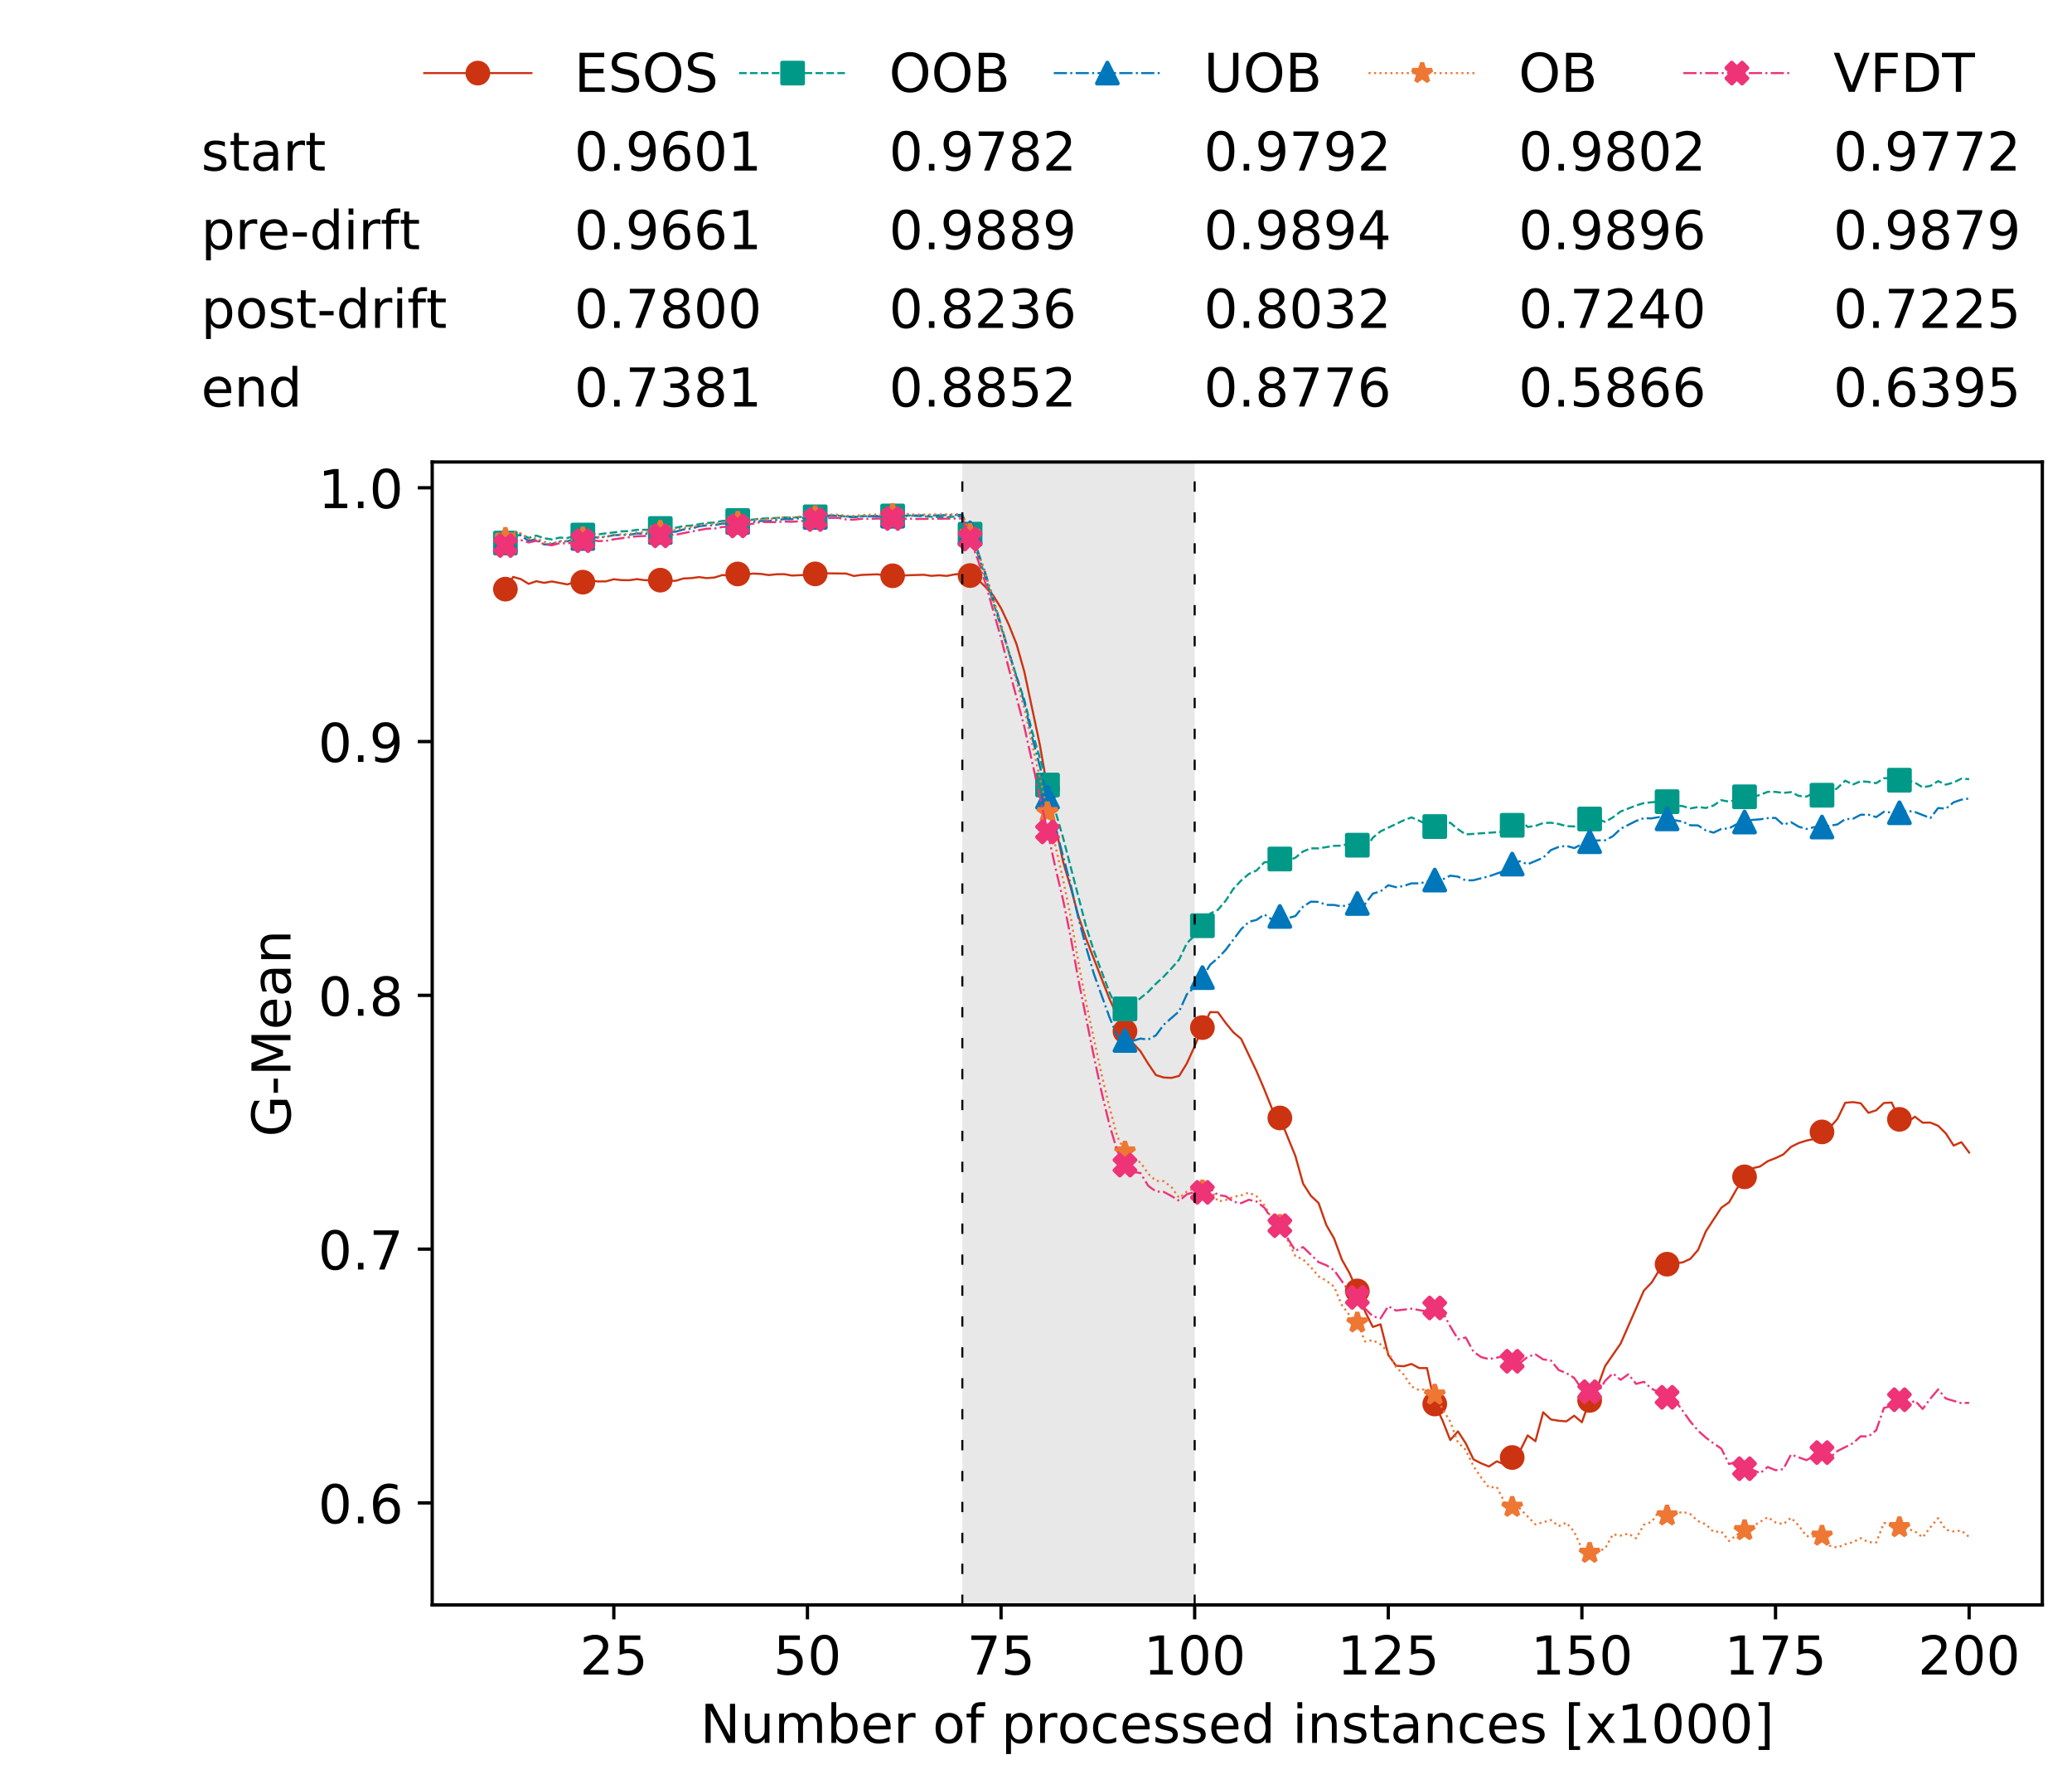 <?xml version="1.0" encoding="utf-8" standalone="no"?>
<!DOCTYPE svg PUBLIC "-//W3C//DTD SVG 1.1//EN"
  "http://www.w3.org/Graphics/SVG/1.1/DTD/svg11.dtd">
<!-- Created with matplotlib (https://matplotlib.org/) -->
<svg height="432.615pt" version="1.1" viewBox="0 0 502.65 432.615" width="502.65pt" xmlns="http://www.w3.org/2000/svg" xmlns:xlink="http://www.w3.org/1999/xlink">
 <defs>
  <style type="text/css">
*{stroke-linecap:butt;stroke-linejoin:round;white-space:pre;}
  </style>
 </defs>
 <g id="figure_1">
  <g id="patch_1">
   <path d="M 0 432.615 
L 502.65 432.615 
L 502.65 0 
L 0 0 
z
" style="fill:#ffffff;"/>
  </g>
  <g id="axes_1">
   <g id="patch_2">
    <path d="M 104.85 389.252 
L 495.45 389.252 
L 495.45 112.052 
L 104.85 112.052 
z
" style="fill:#ffffff;"/>
   </g>
   <g id="patch_3">
    <path clip-path="url(#p0bb82df62d)" d="M 289.817 389.252 
L 289.817 112.052 
L 233.453 112.052 
L 233.453 389.252 
z
" style="fill:#d3d3d3;opacity:0.5;"/>
   </g>
   <g id="matplotlib.axis_1">
    <g id="xtick_1">
     <g id="line2d_1">
      <defs>
       <path d="M 0 0 
L 0 3.5 
" id="m23c2031f70" style="stroke:#000000;stroke-width:0.8;"/>
      </defs>
      <g>
       <use style="stroke:#000000;stroke-width:0.8;" x="148.908" xlink:href="#m23c2031f70" y="389.252"/>
      </g>
     </g>
     <g id="text_1">
      <!-- 25 -->
      <defs>
       <path d="M 19.188 8.297 
L 53.609 8.297 
L 53.609 0 
L 7.328 0 
L 7.328 8.297 
Q 12.938 14.109 22.625 23.891 
Q 32.328 33.688 34.812 36.531 
Q 39.547 41.844 41.422 45.531 
Q 43.312 49.219 43.312 52.781 
Q 43.312 58.594 39.234 62.25 
Q 35.156 65.922 28.609 65.922 
Q 23.969 65.922 18.812 64.312 
Q 13.672 62.703 7.812 59.422 
L 7.812 69.391 
Q 13.766 71.781 18.938 73 
Q 24.125 74.219 28.422 74.219 
Q 39.75 74.219 46.484 68.547 
Q 53.219 62.891 53.219 53.422 
Q 53.219 48.922 51.531 44.891 
Q 49.859 40.875 45.406 35.406 
Q 44.188 33.984 37.641 27.219 
Q 31.109 20.453 19.188 8.297 
z
" id="DejaVuSans-50"/>
       <path d="M 10.797 72.906 
L 49.516 72.906 
L 49.516 64.594 
L 19.828 64.594 
L 19.828 46.734 
Q 21.969 47.469 24.109 47.828 
Q 26.266 48.188 28.422 48.188 
Q 40.625 48.188 47.75 41.5 
Q 54.891 34.812 54.891 23.391 
Q 54.891 11.625 47.562 5.094 
Q 40.234 -1.422 26.906 -1.422 
Q 22.312 -1.422 17.547 -0.641 
Q 12.797 0.141 7.719 1.703 
L 7.719 11.625 
Q 12.109 9.234 16.797 8.062 
Q 21.484 6.891 26.703 6.891 
Q 35.156 6.891 40.078 11.328 
Q 45.016 15.766 45.016 23.391 
Q 45.016 31 40.078 35.438 
Q 35.156 39.891 26.703 39.891 
Q 22.75 39.891 18.812 39.016 
Q 14.891 38.141 10.797 36.281 
z
" id="DejaVuSans-53"/>
      </defs>
      <g transform="translate(140.636 406.13)scale(0.13 -0.13)">
       <use xlink:href="#DejaVuSans-50"/>
       <use x="63.623" xlink:href="#DejaVuSans-53"/>
      </g>
     </g>
    </g>
    <g id="xtick_2">
     <g id="line2d_2">
      <g>
       <use style="stroke:#000000;stroke-width:0.8;" x="195.877" xlink:href="#m23c2031f70" y="389.252"/>
      </g>
     </g>
     <g id="text_2">
      <!-- 50 -->
      <defs>
       <path d="M 31.781 66.406 
Q 24.172 66.406 20.328 58.906 
Q 16.5 51.422 16.5 36.375 
Q 16.5 21.391 20.328 13.891 
Q 24.172 6.391 31.781 6.391 
Q 39.453 6.391 43.281 13.891 
Q 47.125 21.391 47.125 36.375 
Q 47.125 51.422 43.281 58.906 
Q 39.453 66.406 31.781 66.406 
z
M 31.781 74.219 
Q 44.047 74.219 50.516 64.516 
Q 56.984 54.828 56.984 36.375 
Q 56.984 17.969 50.516 8.266 
Q 44.047 -1.422 31.781 -1.422 
Q 19.531 -1.422 13.062 8.266 
Q 6.594 17.969 6.594 36.375 
Q 6.594 54.828 13.062 64.516 
Q 19.531 74.219 31.781 74.219 
z
" id="DejaVuSans-48"/>
      </defs>
      <g transform="translate(187.606 406.13)scale(0.13 -0.13)">
       <use xlink:href="#DejaVuSans-53"/>
       <use x="63.623" xlink:href="#DejaVuSans-48"/>
      </g>
     </g>
    </g>
    <g id="xtick_3">
     <g id="line2d_3">
      <g>
       <use style="stroke:#000000;stroke-width:0.8;" x="242.847" xlink:href="#m23c2031f70" y="389.252"/>
      </g>
     </g>
     <g id="text_3">
      <!-- 75 -->
      <defs>
       <path d="M 8.203 72.906 
L 55.078 72.906 
L 55.078 68.703 
L 28.609 0 
L 18.312 0 
L 43.219 64.594 
L 8.203 64.594 
z
" id="DejaVuSans-55"/>
      </defs>
      <g transform="translate(234.576 406.13)scale(0.13 -0.13)">
       <use xlink:href="#DejaVuSans-55"/>
       <use x="63.623" xlink:href="#DejaVuSans-53"/>
      </g>
     </g>
    </g>
    <g id="xtick_4">
     <g id="line2d_4">
      <g>
       <use style="stroke:#000000;stroke-width:0.8;" x="289.817" xlink:href="#m23c2031f70" y="389.252"/>
      </g>
     </g>
     <g id="text_4">
      <!-- 100 -->
      <defs>
       <path d="M 12.406 8.297 
L 28.516 8.297 
L 28.516 63.922 
L 10.984 60.406 
L 10.984 69.391 
L 28.422 72.906 
L 38.281 72.906 
L 38.281 8.297 
L 54.391 8.297 
L 54.391 0 
L 12.406 0 
z
" id="DejaVuSans-49"/>
      </defs>
      <g transform="translate(277.41 406.13)scale(0.13 -0.13)">
       <use xlink:href="#DejaVuSans-49"/>
       <use x="63.623" xlink:href="#DejaVuSans-48"/>
       <use x="127.246" xlink:href="#DejaVuSans-48"/>
      </g>
     </g>
    </g>
    <g id="xtick_5">
     <g id="line2d_5">
      <g>
       <use style="stroke:#000000;stroke-width:0.8;" x="336.786" xlink:href="#m23c2031f70" y="389.252"/>
      </g>
     </g>
     <g id="text_5">
      <!-- 125 -->
      <g transform="translate(324.379 406.13)scale(0.13 -0.13)">
       <use xlink:href="#DejaVuSans-49"/>
       <use x="63.623" xlink:href="#DejaVuSans-50"/>
       <use x="127.246" xlink:href="#DejaVuSans-53"/>
      </g>
     </g>
    </g>
    <g id="xtick_6">
     <g id="line2d_6">
      <g>
       <use style="stroke:#000000;stroke-width:0.8;" x="383.756" xlink:href="#m23c2031f70" y="389.252"/>
      </g>
     </g>
     <g id="text_6">
      <!-- 150 -->
      <g transform="translate(371.349 406.13)scale(0.13 -0.13)">
       <use xlink:href="#DejaVuSans-49"/>
       <use x="63.623" xlink:href="#DejaVuSans-53"/>
       <use x="127.246" xlink:href="#DejaVuSans-48"/>
      </g>
     </g>
    </g>
    <g id="xtick_7">
     <g id="line2d_7">
      <g>
       <use style="stroke:#000000;stroke-width:0.8;" x="430.726" xlink:href="#m23c2031f70" y="389.252"/>
      </g>
     </g>
     <g id="text_7">
      <!-- 175 -->
      <g transform="translate(418.319 406.13)scale(0.13 -0.13)">
       <use xlink:href="#DejaVuSans-49"/>
       <use x="63.623" xlink:href="#DejaVuSans-55"/>
       <use x="127.246" xlink:href="#DejaVuSans-53"/>
      </g>
     </g>
    </g>
    <g id="xtick_8">
     <g id="line2d_8">
      <g>
       <use style="stroke:#000000;stroke-width:0.8;" x="477.695" xlink:href="#m23c2031f70" y="389.252"/>
      </g>
     </g>
     <g id="text_8">
      <!-- 200 -->
      <g transform="translate(465.289 406.13)scale(0.13 -0.13)">
       <use xlink:href="#DejaVuSans-50"/>
       <use x="63.623" xlink:href="#DejaVuSans-48"/>
       <use x="127.246" xlink:href="#DejaVuSans-48"/>
      </g>
     </g>
    </g>
    <g id="text_9">
     <!-- Number of processed instances [x1000] -->
     <defs>
      <path d="M 9.812 72.906 
L 23.094 72.906 
L 55.422 11.922 
L 55.422 72.906 
L 64.984 72.906 
L 64.984 0 
L 51.703 0 
L 19.391 60.984 
L 19.391 0 
L 9.812 0 
z
" id="DejaVuSans-78"/>
      <path d="M 8.5 21.578 
L 8.5 54.688 
L 17.484 54.688 
L 17.484 21.922 
Q 17.484 14.156 20.5 10.266 
Q 23.531 6.391 29.594 6.391 
Q 36.859 6.391 41.078 11.031 
Q 45.312 15.672 45.312 23.688 
L 45.312 54.688 
L 54.297 54.688 
L 54.297 0 
L 45.312 0 
L 45.312 8.406 
Q 42.047 3.422 37.719 1 
Q 33.406 -1.422 27.688 -1.422 
Q 18.266 -1.422 13.375 4.438 
Q 8.5 10.297 8.5 21.578 
z
M 31.109 56 
z
" id="DejaVuSans-117"/>
      <path d="M 52 44.188 
Q 55.375 50.25 60.062 53.125 
Q 64.75 56 71.094 56 
Q 79.641 56 84.281 50.016 
Q 88.922 44.047 88.922 33.016 
L 88.922 0 
L 79.891 0 
L 79.891 32.719 
Q 79.891 40.578 77.094 44.375 
Q 74.312 48.188 68.609 48.188 
Q 61.625 48.188 57.562 43.547 
Q 53.516 38.922 53.516 30.906 
L 53.516 0 
L 44.484 0 
L 44.484 32.719 
Q 44.484 40.625 41.703 44.406 
Q 38.922 48.188 33.109 48.188 
Q 26.219 48.188 22.156 43.531 
Q 18.109 38.875 18.109 30.906 
L 18.109 0 
L 9.078 0 
L 9.078 54.688 
L 18.109 54.688 
L 18.109 46.188 
Q 21.188 51.219 25.484 53.609 
Q 29.781 56 35.688 56 
Q 41.656 56 45.828 52.969 
Q 50 49.953 52 44.188 
z
" id="DejaVuSans-109"/>
      <path d="M 48.688 27.297 
Q 48.688 37.203 44.609 42.844 
Q 40.531 48.484 33.406 48.484 
Q 26.266 48.484 22.188 42.844 
Q 18.109 37.203 18.109 27.297 
Q 18.109 17.391 22.188 11.75 
Q 26.266 6.109 33.406 6.109 
Q 40.531 6.109 44.609 11.75 
Q 48.688 17.391 48.688 27.297 
z
M 18.109 46.391 
Q 20.953 51.266 25.266 53.625 
Q 29.594 56 35.594 56 
Q 45.562 56 51.781 48.094 
Q 58.016 40.188 58.016 27.297 
Q 58.016 14.406 51.781 6.484 
Q 45.562 -1.422 35.594 -1.422 
Q 29.594 -1.422 25.266 0.953 
Q 20.953 3.328 18.109 8.203 
L 18.109 0 
L 9.078 0 
L 9.078 75.984 
L 18.109 75.984 
z
" id="DejaVuSans-98"/>
      <path d="M 56.203 29.594 
L 56.203 25.203 
L 14.891 25.203 
Q 15.484 15.922 20.484 11.062 
Q 25.484 6.203 34.422 6.203 
Q 39.594 6.203 44.453 7.469 
Q 49.312 8.734 54.109 11.281 
L 54.109 2.781 
Q 49.266 0.734 44.188 -0.344 
Q 39.109 -1.422 33.891 -1.422 
Q 20.797 -1.422 13.156 6.188 
Q 5.516 13.812 5.516 26.812 
Q 5.516 40.234 12.766 48.109 
Q 20.016 56 32.328 56 
Q 43.359 56 49.781 48.891 
Q 56.203 41.797 56.203 29.594 
z
M 47.219 32.234 
Q 47.125 39.594 43.094 43.984 
Q 39.062 48.391 32.422 48.391 
Q 24.906 48.391 20.391 44.141 
Q 15.875 39.891 15.188 32.172 
z
" id="DejaVuSans-101"/>
      <path d="M 41.109 46.297 
Q 39.594 47.172 37.812 47.578 
Q 36.031 48 33.891 48 
Q 26.266 48 22.188 43.047 
Q 18.109 38.094 18.109 28.812 
L 18.109 0 
L 9.078 0 
L 9.078 54.688 
L 18.109 54.688 
L 18.109 46.188 
Q 20.953 51.172 25.484 53.578 
Q 30.031 56 36.531 56 
Q 37.453 56 38.578 55.875 
Q 39.703 55.766 41.062 55.516 
z
" id="DejaVuSans-114"/>
      <path id="DejaVuSans-32"/>
      <path d="M 30.609 48.391 
Q 23.391 48.391 19.188 42.75 
Q 14.984 37.109 14.984 27.297 
Q 14.984 17.484 19.156 11.844 
Q 23.344 6.203 30.609 6.203 
Q 37.797 6.203 41.984 11.859 
Q 46.188 17.531 46.188 27.297 
Q 46.188 37.016 41.984 42.703 
Q 37.797 48.391 30.609 48.391 
z
M 30.609 56 
Q 42.328 56 49.016 48.375 
Q 55.719 40.766 55.719 27.297 
Q 55.719 13.875 49.016 6.219 
Q 42.328 -1.422 30.609 -1.422 
Q 18.844 -1.422 12.172 6.219 
Q 5.516 13.875 5.516 27.297 
Q 5.516 40.766 12.172 48.375 
Q 18.844 56 30.609 56 
z
" id="DejaVuSans-111"/>
      <path d="M 37.109 75.984 
L 37.109 68.5 
L 28.516 68.5 
Q 23.688 68.5 21.797 66.547 
Q 19.922 64.594 19.922 59.516 
L 19.922 54.688 
L 34.719 54.688 
L 34.719 47.703 
L 19.922 47.703 
L 19.922 0 
L 10.891 0 
L 10.891 47.703 
L 2.297 47.703 
L 2.297 54.688 
L 10.891 54.688 
L 10.891 58.5 
Q 10.891 67.625 15.141 71.797 
Q 19.391 75.984 28.609 75.984 
z
" id="DejaVuSans-102"/>
      <path d="M 18.109 8.203 
L 18.109 -20.797 
L 9.078 -20.797 
L 9.078 54.688 
L 18.109 54.688 
L 18.109 46.391 
Q 20.953 51.266 25.266 53.625 
Q 29.594 56 35.594 56 
Q 45.562 56 51.781 48.094 
Q 58.016 40.188 58.016 27.297 
Q 58.016 14.406 51.781 6.484 
Q 45.562 -1.422 35.594 -1.422 
Q 29.594 -1.422 25.266 0.953 
Q 20.953 3.328 18.109 8.203 
z
M 48.688 27.297 
Q 48.688 37.203 44.609 42.844 
Q 40.531 48.484 33.406 48.484 
Q 26.266 48.484 22.188 42.844 
Q 18.109 37.203 18.109 27.297 
Q 18.109 17.391 22.188 11.75 
Q 26.266 6.109 33.406 6.109 
Q 40.531 6.109 44.609 11.75 
Q 48.688 17.391 48.688 27.297 
z
" id="DejaVuSans-112"/>
      <path d="M 48.781 52.594 
L 48.781 44.188 
Q 44.969 46.297 41.141 47.344 
Q 37.312 48.391 33.406 48.391 
Q 24.656 48.391 19.812 42.844 
Q 14.984 37.312 14.984 27.297 
Q 14.984 17.281 19.812 11.734 
Q 24.656 6.203 33.406 6.203 
Q 37.312 6.203 41.141 7.25 
Q 44.969 8.297 48.781 10.406 
L 48.781 2.094 
Q 45.016 0.344 40.984 -0.531 
Q 36.969 -1.422 32.422 -1.422 
Q 20.062 -1.422 12.781 6.344 
Q 5.516 14.109 5.516 27.297 
Q 5.516 40.672 12.859 48.328 
Q 20.219 56 33.016 56 
Q 37.156 56 41.109 55.141 
Q 45.062 54.297 48.781 52.594 
z
" id="DejaVuSans-99"/>
      <path d="M 44.281 53.078 
L 44.281 44.578 
Q 40.484 46.531 36.375 47.5 
Q 32.281 48.484 27.875 48.484 
Q 21.188 48.484 17.844 46.438 
Q 14.5 44.391 14.5 40.281 
Q 14.5 37.156 16.891 35.375 
Q 19.281 33.594 26.516 31.984 
L 29.594 31.297 
Q 39.156 29.25 43.188 25.516 
Q 47.219 21.781 47.219 15.094 
Q 47.219 7.469 41.188 3.016 
Q 35.156 -1.422 24.609 -1.422 
Q 20.219 -1.422 15.453 -0.562 
Q 10.688 0.297 5.422 2 
L 5.422 11.281 
Q 10.406 8.688 15.234 7.391 
Q 20.062 6.109 24.812 6.109 
Q 31.156 6.109 34.562 8.281 
Q 37.984 10.453 37.984 14.406 
Q 37.984 18.062 35.516 20.016 
Q 33.062 21.969 24.703 23.781 
L 21.578 24.516 
Q 13.234 26.266 9.516 29.906 
Q 5.812 33.547 5.812 39.891 
Q 5.812 47.609 11.281 51.797 
Q 16.75 56 26.812 56 
Q 31.781 56 36.172 55.266 
Q 40.578 54.547 44.281 53.078 
z
" id="DejaVuSans-115"/>
      <path d="M 45.406 46.391 
L 45.406 75.984 
L 54.391 75.984 
L 54.391 0 
L 45.406 0 
L 45.406 8.203 
Q 42.578 3.328 38.25 0.953 
Q 33.938 -1.422 27.875 -1.422 
Q 17.969 -1.422 11.734 6.484 
Q 5.516 14.406 5.516 27.297 
Q 5.516 40.188 11.734 48.094 
Q 17.969 56 27.875 56 
Q 33.938 56 38.25 53.625 
Q 42.578 51.266 45.406 46.391 
z
M 14.797 27.297 
Q 14.797 17.391 18.875 11.75 
Q 22.953 6.109 30.078 6.109 
Q 37.203 6.109 41.297 11.75 
Q 45.406 17.391 45.406 27.297 
Q 45.406 37.203 41.297 42.844 
Q 37.203 48.484 30.078 48.484 
Q 22.953 48.484 18.875 42.844 
Q 14.797 37.203 14.797 27.297 
z
" id="DejaVuSans-100"/>
      <path d="M 9.422 54.688 
L 18.406 54.688 
L 18.406 0 
L 9.422 0 
z
M 9.422 75.984 
L 18.406 75.984 
L 18.406 64.594 
L 9.422 64.594 
z
" id="DejaVuSans-105"/>
      <path d="M 54.891 33.016 
L 54.891 0 
L 45.906 0 
L 45.906 32.719 
Q 45.906 40.484 42.875 44.328 
Q 39.844 48.188 33.797 48.188 
Q 26.516 48.188 22.312 43.547 
Q 18.109 38.922 18.109 30.906 
L 18.109 0 
L 9.078 0 
L 9.078 54.688 
L 18.109 54.688 
L 18.109 46.188 
Q 21.344 51.125 25.703 53.562 
Q 30.078 56 35.797 56 
Q 45.219 56 50.047 50.172 
Q 54.891 44.344 54.891 33.016 
z
" id="DejaVuSans-110"/>
      <path d="M 18.312 70.219 
L 18.312 54.688 
L 36.812 54.688 
L 36.812 47.703 
L 18.312 47.703 
L 18.312 18.016 
Q 18.312 11.328 20.141 9.422 
Q 21.969 7.516 27.594 7.516 
L 36.812 7.516 
L 36.812 0 
L 27.594 0 
Q 17.188 0 13.234 3.875 
Q 9.281 7.766 9.281 18.016 
L 9.281 47.703 
L 2.688 47.703 
L 2.688 54.688 
L 9.281 54.688 
L 9.281 70.219 
z
" id="DejaVuSans-116"/>
      <path d="M 34.281 27.484 
Q 23.391 27.484 19.188 25 
Q 14.984 22.516 14.984 16.5 
Q 14.984 11.719 18.141 8.906 
Q 21.297 6.109 26.703 6.109 
Q 34.188 6.109 38.703 11.406 
Q 43.219 16.703 43.219 25.484 
L 43.219 27.484 
z
M 52.203 31.203 
L 52.203 0 
L 43.219 0 
L 43.219 8.297 
Q 40.141 3.328 35.547 0.953 
Q 30.953 -1.422 24.312 -1.422 
Q 15.922 -1.422 10.953 3.297 
Q 6 8.016 6 15.922 
Q 6 25.141 12.172 29.828 
Q 18.359 34.516 30.609 34.516 
L 43.219 34.516 
L 43.219 35.406 
Q 43.219 41.609 39.141 45 
Q 35.062 48.391 27.688 48.391 
Q 23 48.391 18.547 47.266 
Q 14.109 46.141 10.016 43.891 
L 10.016 52.203 
Q 14.938 54.109 19.578 55.047 
Q 24.219 56 28.609 56 
Q 40.484 56 46.344 49.844 
Q 52.203 43.703 52.203 31.203 
z
" id="DejaVuSans-97"/>
      <path d="M 8.594 75.984 
L 29.297 75.984 
L 29.297 69 
L 17.578 69 
L 17.578 -6.203 
L 29.297 -6.203 
L 29.297 -13.188 
L 8.594 -13.188 
z
" id="DejaVuSans-91"/>
      <path d="M 54.891 54.688 
L 35.109 28.078 
L 55.906 0 
L 45.312 0 
L 29.391 21.484 
L 13.484 0 
L 2.875 0 
L 24.125 28.609 
L 4.688 54.688 
L 15.281 54.688 
L 29.781 35.203 
L 44.281 54.688 
z
" id="DejaVuSans-120"/>
      <path d="M 30.422 75.984 
L 30.422 -13.188 
L 9.719 -13.188 
L 9.719 -6.203 
L 21.391 -6.203 
L 21.391 69 
L 9.719 69 
L 9.719 75.984 
z
" id="DejaVuSans-93"/>
     </defs>
     <g transform="translate(169.881 422.711)scale(0.13 -0.13)">
      <use xlink:href="#DejaVuSans-78"/>
      <use x="74.805" xlink:href="#DejaVuSans-117"/>
      <use x="138.184" xlink:href="#DejaVuSans-109"/>
      <use x="235.596" xlink:href="#DejaVuSans-98"/>
      <use x="299.072" xlink:href="#DejaVuSans-101"/>
      <use x="360.596" xlink:href="#DejaVuSans-114"/>
      <use x="401.709" xlink:href="#DejaVuSans-32"/>
      <use x="433.496" xlink:href="#DejaVuSans-111"/>
      <use x="494.678" xlink:href="#DejaVuSans-102"/>
      <use x="529.883" xlink:href="#DejaVuSans-32"/>
      <use x="561.67" xlink:href="#DejaVuSans-112"/>
      <use x="625.146" xlink:href="#DejaVuSans-114"/>
      <use x="666.229" xlink:href="#DejaVuSans-111"/>
      <use x="727.41" xlink:href="#DejaVuSans-99"/>
      <use x="782.391" xlink:href="#DejaVuSans-101"/>
      <use x="843.914" xlink:href="#DejaVuSans-115"/>
      <use x="896.014" xlink:href="#DejaVuSans-115"/>
      <use x="948.113" xlink:href="#DejaVuSans-101"/>
      <use x="1009.637" xlink:href="#DejaVuSans-100"/>
      <use x="1073.113" xlink:href="#DejaVuSans-32"/>
      <use x="1104.9" xlink:href="#DejaVuSans-105"/>
      <use x="1132.684" xlink:href="#DejaVuSans-110"/>
      <use x="1196.062" xlink:href="#DejaVuSans-115"/>
      <use x="1248.162" xlink:href="#DejaVuSans-116"/>
      <use x="1287.371" xlink:href="#DejaVuSans-97"/>
      <use x="1348.65" xlink:href="#DejaVuSans-110"/>
      <use x="1412.029" xlink:href="#DejaVuSans-99"/>
      <use x="1467.01" xlink:href="#DejaVuSans-101"/>
      <use x="1528.533" xlink:href="#DejaVuSans-115"/>
      <use x="1580.633" xlink:href="#DejaVuSans-32"/>
      <use x="1612.42" xlink:href="#DejaVuSans-91"/>
      <use x="1651.434" xlink:href="#DejaVuSans-120"/>
      <use x="1710.613" xlink:href="#DejaVuSans-49"/>
      <use x="1774.236" xlink:href="#DejaVuSans-48"/>
      <use x="1837.859" xlink:href="#DejaVuSans-48"/>
      <use x="1901.482" xlink:href="#DejaVuSans-48"/>
      <use x="1965.105" xlink:href="#DejaVuSans-93"/>
     </g>
    </g>
   </g>
   <g id="matplotlib.axis_2">
    <g id="ytick_1">
     <g id="line2d_9">
      <defs>
       <path d="M 0 0 
L -3.5 0 
" id="m6d24b37afc" style="stroke:#000000;stroke-width:0.8;"/>
      </defs>
      <g>
       <use style="stroke:#000000;stroke-width:0.8;" x="104.85" xlink:href="#m6d24b37afc" y="364.51"/>
      </g>
     </g>
     <g id="text_10">
      <!-- 0.6 -->
      <defs>
       <path d="M 10.688 12.406 
L 21 12.406 
L 21 0 
L 10.688 0 
z
" id="DejaVuSans-46"/>
       <path d="M 33.016 40.375 
Q 26.375 40.375 22.484 35.828 
Q 18.609 31.297 18.609 23.391 
Q 18.609 15.531 22.484 10.953 
Q 26.375 6.391 33.016 6.391 
Q 39.656 6.391 43.531 10.953 
Q 47.406 15.531 47.406 23.391 
Q 47.406 31.297 43.531 35.828 
Q 39.656 40.375 33.016 40.375 
z
M 52.594 71.297 
L 52.594 62.312 
Q 48.875 64.062 45.094 64.984 
Q 41.312 65.922 37.594 65.922 
Q 27.828 65.922 22.672 59.328 
Q 17.531 52.734 16.797 39.406 
Q 19.672 43.656 24.016 45.922 
Q 28.375 48.188 33.594 48.188 
Q 44.578 48.188 50.953 41.516 
Q 57.328 34.859 57.328 23.391 
Q 57.328 12.156 50.688 5.359 
Q 44.047 -1.422 33.016 -1.422 
Q 20.359 -1.422 13.672 8.266 
Q 6.984 17.969 6.984 36.375 
Q 6.984 53.656 15.188 63.938 
Q 23.391 74.219 37.203 74.219 
Q 40.922 74.219 44.703 73.484 
Q 48.484 72.75 52.594 71.297 
z
" id="DejaVuSans-54"/>
      </defs>
      <g transform="translate(77.176 369.449)scale(0.13 -0.13)">
       <use xlink:href="#DejaVuSans-48"/>
       <use x="63.623" xlink:href="#DejaVuSans-46"/>
       <use x="95.41" xlink:href="#DejaVuSans-54"/>
      </g>
     </g>
    </g>
    <g id="ytick_2">
     <g id="line2d_10">
      <g>
       <use style="stroke:#000000;stroke-width:0.8;" x="104.85" xlink:href="#m6d24b37afc" y="302.958"/>
      </g>
     </g>
     <g id="text_11">
      <!-- 0.7 -->
      <g transform="translate(77.176 307.897)scale(0.13 -0.13)">
       <use xlink:href="#DejaVuSans-48"/>
       <use x="63.623" xlink:href="#DejaVuSans-46"/>
       <use x="95.41" xlink:href="#DejaVuSans-55"/>
      </g>
     </g>
    </g>
    <g id="ytick_3">
     <g id="line2d_11">
      <g>
       <use style="stroke:#000000;stroke-width:0.8;" x="104.85" xlink:href="#m6d24b37afc" y="241.407"/>
      </g>
     </g>
     <g id="text_12">
      <!-- 0.8 -->
      <defs>
       <path d="M 31.781 34.625 
Q 24.75 34.625 20.719 30.859 
Q 16.703 27.094 16.703 20.516 
Q 16.703 13.922 20.719 10.156 
Q 24.75 6.391 31.781 6.391 
Q 38.812 6.391 42.859 10.172 
Q 46.922 13.969 46.922 20.516 
Q 46.922 27.094 42.891 30.859 
Q 38.875 34.625 31.781 34.625 
z
M 21.922 38.812 
Q 15.578 40.375 12.031 44.719 
Q 8.5 49.078 8.5 55.328 
Q 8.5 64.062 14.719 69.141 
Q 20.953 74.219 31.781 74.219 
Q 42.672 74.219 48.875 69.141 
Q 55.078 64.062 55.078 55.328 
Q 55.078 49.078 51.531 44.719 
Q 48 40.375 41.703 38.812 
Q 48.828 37.156 52.797 32.312 
Q 56.781 27.484 56.781 20.516 
Q 56.781 9.906 50.312 4.234 
Q 43.844 -1.422 31.781 -1.422 
Q 19.734 -1.422 13.25 4.234 
Q 6.781 9.906 6.781 20.516 
Q 6.781 27.484 10.781 32.312 
Q 14.797 37.156 21.922 38.812 
z
M 18.312 54.391 
Q 18.312 48.734 21.844 45.562 
Q 25.391 42.391 31.781 42.391 
Q 38.141 42.391 41.719 45.562 
Q 45.312 48.734 45.312 54.391 
Q 45.312 60.062 41.719 63.234 
Q 38.141 66.406 31.781 66.406 
Q 25.391 66.406 21.844 63.234 
Q 18.312 60.062 18.312 54.391 
z
" id="DejaVuSans-56"/>
      </defs>
      <g transform="translate(77.176 246.346)scale(0.13 -0.13)">
       <use xlink:href="#DejaVuSans-48"/>
       <use x="63.623" xlink:href="#DejaVuSans-46"/>
       <use x="95.41" xlink:href="#DejaVuSans-56"/>
      </g>
     </g>
    </g>
    <g id="ytick_4">
     <g id="line2d_12">
      <g>
       <use style="stroke:#000000;stroke-width:0.8;" x="104.85" xlink:href="#m6d24b37afc" y="179.855"/>
      </g>
     </g>
     <g id="text_13">
      <!-- 0.9 -->
      <defs>
       <path d="M 10.984 1.516 
L 10.984 10.5 
Q 14.703 8.734 18.5 7.812 
Q 22.312 6.891 25.984 6.891 
Q 35.75 6.891 40.891 13.453 
Q 46.047 20.016 46.781 33.406 
Q 43.953 29.203 39.594 26.953 
Q 35.25 24.703 29.984 24.703 
Q 19.047 24.703 12.672 31.312 
Q 6.297 37.938 6.297 49.422 
Q 6.297 60.641 12.938 67.422 
Q 19.578 74.219 30.609 74.219 
Q 43.266 74.219 49.922 64.516 
Q 56.594 54.828 56.594 36.375 
Q 56.594 19.141 48.406 8.859 
Q 40.234 -1.422 26.422 -1.422 
Q 22.703 -1.422 18.891 -0.688 
Q 15.094 0.047 10.984 1.516 
z
M 30.609 32.422 
Q 37.25 32.422 41.125 36.953 
Q 45.016 41.5 45.016 49.422 
Q 45.016 57.281 41.125 61.844 
Q 37.25 66.406 30.609 66.406 
Q 23.969 66.406 20.094 61.844 
Q 16.219 57.281 16.219 49.422 
Q 16.219 41.5 20.094 36.953 
Q 23.969 32.422 30.609 32.422 
z
" id="DejaVuSans-57"/>
      </defs>
      <g transform="translate(77.176 184.794)scale(0.13 -0.13)">
       <use xlink:href="#DejaVuSans-48"/>
       <use x="63.623" xlink:href="#DejaVuSans-46"/>
       <use x="95.41" xlink:href="#DejaVuSans-57"/>
      </g>
     </g>
    </g>
    <g id="ytick_5">
     <g id="line2d_13">
      <g>
       <use style="stroke:#000000;stroke-width:0.8;" x="104.85" xlink:href="#m6d24b37afc" y="118.304"/>
      </g>
     </g>
     <g id="text_14">
      <!-- 1.0 -->
      <g transform="translate(77.176 123.243)scale(0.13 -0.13)">
       <use xlink:href="#DejaVuSans-49"/>
       <use x="63.623" xlink:href="#DejaVuSans-46"/>
       <use x="95.41" xlink:href="#DejaVuSans-48"/>
      </g>
     </g>
    </g>
    <g id="text_15">
     <!-- G-Mean -->
     <defs>
      <path d="M 59.516 10.406 
L 59.516 29.984 
L 43.406 29.984 
L 43.406 38.094 
L 69.281 38.094 
L 69.281 6.781 
Q 63.578 2.734 56.688 0.656 
Q 49.812 -1.422 42 -1.422 
Q 24.906 -1.422 15.25 8.562 
Q 5.609 18.562 5.609 36.375 
Q 5.609 54.25 15.25 64.234 
Q 24.906 74.219 42 74.219 
Q 49.125 74.219 55.547 72.453 
Q 61.969 70.703 67.391 67.281 
L 67.391 56.781 
Q 61.922 61.422 55.766 63.766 
Q 49.609 66.109 42.828 66.109 
Q 29.438 66.109 22.719 58.641 
Q 16.016 51.172 16.016 36.375 
Q 16.016 21.625 22.719 14.156 
Q 29.438 6.688 42.828 6.688 
Q 48.047 6.688 52.141 7.594 
Q 56.25 8.5 59.516 10.406 
z
" id="DejaVuSans-71"/>
      <path d="M 4.891 31.391 
L 31.203 31.391 
L 31.203 23.391 
L 4.891 23.391 
z
" id="DejaVuSans-45"/>
      <path d="M 9.812 72.906 
L 24.516 72.906 
L 43.109 23.297 
L 61.812 72.906 
L 76.516 72.906 
L 76.516 0 
L 66.891 0 
L 66.891 64.016 
L 48.094 14.016 
L 38.188 14.016 
L 19.391 64.016 
L 19.391 0 
L 9.812 0 
z
" id="DejaVuSans-77"/>
     </defs>
     <g transform="translate(70.472 275.744)rotate(-90)scale(0.13 -0.13)">
      <use xlink:href="#DejaVuSans-71"/>
      <use x="77.49" xlink:href="#DejaVuSans-45"/>
      <use x="113.574" xlink:href="#DejaVuSans-77"/>
      <use x="199.854" xlink:href="#DejaVuSans-101"/>
      <use x="261.377" xlink:href="#DejaVuSans-97"/>
      <use x="322.656" xlink:href="#DejaVuSans-110"/>
     </g>
    </g>
   </g>
   <g id="line2d_14"/>
   <g id="line2d_15"/>
   <g id="line2d_16"/>
   <g id="line2d_17"/>
   <g id="line2d_18"/>
   <g id="line2d_19">
    <path clip-path="url(#p0bb82df62d)" d="M 122.605 142.885 
L 124.483 139.927 
L 126.362 140.457 
L 128.241 141.605 
L 130.12 140.966 
L 131.998 141.361 
L 133.877 141.024 
L 137.635 141.736 
L 139.514 141.185 
L 141.392 141.197 
L 143.271 140.796 
L 145.15 141.026 
L 147.029 140.995 
L 148.908 140.488 
L 150.786 140.692 
L 152.665 140.722 
L 154.544 140.456 
L 156.423 140.716 
L 160.18 140.709 
L 162.059 140.9 
L 163.938 140.854 
L 165.817 140.296 
L 167.695 140.215 
L 169.574 139.96 
L 171.453 140.217 
L 173.332 140.064 
L 175.211 139.476 
L 177.089 139.584 
L 178.968 139.207 
L 180.847 139.333 
L 182.726 139.113 
L 184.605 139.196 
L 186.483 139.477 
L 188.362 139.281 
L 190.241 139.252 
L 192.12 139.59 
L 195.877 139.425 
L 199.635 139.044 
L 203.392 139.081 
L 205.271 139.111 
L 207.15 139.694 
L 209.029 139.435 
L 212.786 139.293 
L 214.665 139.53 
L 216.544 139.646 
L 224.059 139.401 
L 225.938 139.667 
L 227.817 139.531 
L 229.695 139.674 
L 231.574 139.321 
L 233.453 139.149 
L 235.332 139.591 
L 237.211 140.529 
L 239.089 142.391 
L 240.968 144.452 
L 242.847 147.521 
L 244.726 151.521 
L 246.605 156.232 
L 248.483 162.875 
L 252.241 180.55 
L 254.12 191.263 
L 257.877 208.931 
L 259.756 215.281 
L 261.635 222.25 
L 263.514 227.785 
L 269.15 242.269 
L 271.029 246.385 
L 272.908 250.119 
L 274.786 252.92 
L 276.665 254.969 
L 278.544 257.995 
L 280.423 260.75 
L 282.302 261.33 
L 284.18 261.426 
L 286.059 260.942 
L 287.938 257.88 
L 289.817 253.731 
L 291.695 249.224 
L 293.574 245.475 
L 295.453 245.503 
L 297.332 248.086 
L 299.211 250.382 
L 301.089 251.953 
L 304.847 259.855 
L 306.726 264.252 
L 308.605 268.945 
L 310.483 271.143 
L 314.241 280.345 
L 316.12 287.077 
L 317.998 290 
L 319.877 291.777 
L 321.756 297.11 
L 323.635 300.368 
L 325.514 305.476 
L 327.392 308.81 
L 329.271 313.094 
L 331.15 318.088 
L 333.029 321.827 
L 334.908 321.193 
L 336.786 328.616 
L 338.665 331.238 
L 340.544 331.362 
L 342.423 330.808 
L 344.302 331.812 
L 346.18 331.803 
L 348.059 340.516 
L 349.938 344.501 
L 351.817 349.259 
L 353.695 347.151 
L 355.574 350.057 
L 357.453 353.945 
L 359.332 354.912 
L 361.211 355.684 
L 363.089 354.426 
L 364.968 355.149 
L 368.726 351.937 
L 370.605 348.136 
L 372.483 349.539 
L 374.362 342.524 
L 376.241 344.274 
L 378.12 344.575 
L 379.998 344.729 
L 381.877 343.36 
L 383.756 344.944 
L 385.635 339.641 
L 387.514 336.476 
L 389.392 331.317 
L 393.15 325.867 
L 398.786 313.029 
L 400.665 311.072 
L 402.544 308.017 
L 404.423 306.609 
L 408.18 306.18 
L 410.059 305.319 
L 411.938 303.159 
L 413.817 298.657 
L 417.574 292.913 
L 419.453 291.608 
L 421.332 288.333 
L 423.211 285.423 
L 425.089 283.362 
L 426.968 282.911 
L 428.847 281.621 
L 430.726 280.888 
L 432.605 280.002 
L 434.483 278.156 
L 436.362 277.223 
L 438.241 276.636 
L 440.12 276.231 
L 441.998 274.526 
L 443.877 273.495 
L 445.756 271.353 
L 447.635 267.463 
L 449.514 267.295 
L 451.392 267.578 
L 453.271 269.902 
L 455.15 269.284 
L 457.029 267.504 
L 458.908 267.408 
L 460.786 271.483 
L 462.665 272.21 
L 464.544 270.838 
L 466.423 272.291 
L 468.302 272.268 
L 470.18 273.038 
L 472.059 274.916 
L 473.938 277.84 
L 475.817 277.008 
L 477.695 279.534 
L 477.695 279.534 
" style="fill:none;stroke:#cc3311;stroke-linecap:square;stroke-width:0.5;"/>
    <defs>
     <path d="M 0 2.5 
C 0.663 2.5 1.299 2.237 1.768 1.768 
C 2.237 1.299 2.5 0.663 2.5 0 
C 2.5 -0.663 2.237 -1.299 1.768 -1.768 
C 1.299 -2.237 0.663 -2.5 0 -2.5 
C -0.663 -2.5 -1.299 -2.237 -1.768 -1.768 
C -2.237 -1.299 -2.5 -0.663 -2.5 0 
C -2.5 0.663 -2.237 1.299 -1.768 1.768 
C -1.299 2.237 -0.663 2.5 0 2.5 
z
" id="med735c3491" style="stroke:#cc3311;"/>
    </defs>
    <g clip-path="url(#p0bb82df62d)">
     <use style="fill:#cc3311;stroke:#cc3311;" x="122.605" xlink:href="#med735c3491" y="142.885"/>
     <use style="fill:#cc3311;stroke:#cc3311;" x="141.392" xlink:href="#med735c3491" y="141.197"/>
     <use style="fill:#cc3311;stroke:#cc3311;" x="160.18" xlink:href="#med735c3491" y="140.709"/>
     <use style="fill:#cc3311;stroke:#cc3311;" x="178.968" xlink:href="#med735c3491" y="139.207"/>
     <use style="fill:#cc3311;stroke:#cc3311;" x="197.756" xlink:href="#med735c3491" y="139.187"/>
     <use style="fill:#cc3311;stroke:#cc3311;" x="216.544" xlink:href="#med735c3491" y="139.646"/>
     <use style="fill:#cc3311;stroke:#cc3311;" x="235.332" xlink:href="#med735c3491" y="139.591"/>
     <use style="fill:#cc3311;stroke:#cc3311;" x="254.12" xlink:href="#med735c3491" y="191.263"/>
     <use style="fill:#cc3311;stroke:#cc3311;" x="272.908" xlink:href="#med735c3491" y="250.119"/>
     <use style="fill:#cc3311;stroke:#cc3311;" x="291.695" xlink:href="#med735c3491" y="249.224"/>
     <use style="fill:#cc3311;stroke:#cc3311;" x="310.483" xlink:href="#med735c3491" y="271.143"/>
     <use style="fill:#cc3311;stroke:#cc3311;" x="329.271" xlink:href="#med735c3491" y="313.094"/>
     <use style="fill:#cc3311;stroke:#cc3311;" x="348.059" xlink:href="#med735c3491" y="340.516"/>
     <use style="fill:#cc3311;stroke:#cc3311;" x="366.847" xlink:href="#med735c3491" y="353.496"/>
     <use style="fill:#cc3311;stroke:#cc3311;" x="385.635" xlink:href="#med735c3491" y="339.641"/>
     <use style="fill:#cc3311;stroke:#cc3311;" x="404.423" xlink:href="#med735c3491" y="306.609"/>
     <use style="fill:#cc3311;stroke:#cc3311;" x="423.211" xlink:href="#med735c3491" y="285.423"/>
     <use style="fill:#cc3311;stroke:#cc3311;" x="441.998" xlink:href="#med735c3491" y="274.526"/>
     <use style="fill:#cc3311;stroke:#cc3311;" x="460.786" xlink:href="#med735c3491" y="271.483"/>
    </g>
   </g>
   <g id="line2d_20"/>
   <g id="line2d_21"/>
   <g id="line2d_22"/>
   <g id="line2d_23"/>
   <g id="line2d_24">
    <path clip-path="url(#p0bb82df62d)" d="M 122.605 131.711 
L 124.483 130.419 
L 126.362 129.535 
L 128.241 130.471 
L 130.12 129.897 
L 131.998 130.538 
L 133.877 130.829 
L 135.756 130.393 
L 137.635 130.482 
L 139.514 129.979 
L 143.271 129.471 
L 145.15 129.591 
L 148.908 129.122 
L 150.786 128.876 
L 152.665 128.807 
L 154.544 128.499 
L 158.302 128.482 
L 160.18 128.179 
L 162.059 128.018 
L 163.938 128.004 
L 165.817 127.587 
L 167.695 127.465 
L 171.453 126.825 
L 173.332 126.737 
L 175.211 126.338 
L 180.847 126.245 
L 184.605 125.783 
L 188.362 125.631 
L 190.241 125.467 
L 192.12 125.559 
L 195.877 125.26 
L 197.756 125.346 
L 201.514 125.002 
L 203.392 125.072 
L 205.271 125.293 
L 207.15 125.367 
L 209.029 125.188 
L 210.908 125.216 
L 212.786 125.131 
L 214.665 125.275 
L 216.544 125.137 
L 218.423 125.203 
L 220.302 125.017 
L 227.817 125.437 
L 229.695 125.427 
L 233.453 125.158 
L 235.332 129.555 
L 237.211 134.447 
L 239.089 140.112 
L 246.605 164.109 
L 248.483 169.685 
L 250.362 177.338 
L 257.877 203.103 
L 263.514 224.82 
L 265.392 230.698 
L 269.15 240.724 
L 271.029 244.685 
L 272.908 244.693 
L 274.786 243.755 
L 276.665 242.075 
L 278.544 240.558 
L 280.423 238.588 
L 282.302 236.857 
L 284.18 234.876 
L 286.059 232.72 
L 287.938 228.733 
L 289.817 226.899 
L 291.695 224.517 
L 293.574 221.567 
L 295.453 220.666 
L 297.332 218.465 
L 299.211 215.566 
L 301.089 213.562 
L 302.968 211.957 
L 304.847 211.112 
L 306.726 209.124 
L 308.605 209.085 
L 310.483 208.342 
L 312.362 208.825 
L 314.241 208.025 
L 316.12 206.507 
L 317.998 205.748 
L 319.877 205.761 
L 323.635 205.143 
L 325.514 205.105 
L 327.392 204.567 
L 329.271 204.992 
L 331.15 205.966 
L 333.029 203.177 
L 334.908 201.634 
L 340.544 198.947 
L 342.423 198.245 
L 344.302 199.051 
L 346.18 199.996 
L 348.059 200.468 
L 349.938 199.893 
L 351.817 199.528 
L 353.695 201.12 
L 355.574 202.373 
L 364.968 201.703 
L 368.726 198.735 
L 370.605 200.559 
L 372.483 200.323 
L 374.362 199.607 
L 376.241 199.539 
L 378.12 199.84 
L 379.998 200.366 
L 381.877 200.445 
L 383.756 199.068 
L 385.635 198.635 
L 387.514 198.617 
L 389.392 199.345 
L 391.271 198.241 
L 393.15 196.815 
L 396.908 195.351 
L 398.786 194.77 
L 402.544 194.393 
L 404.423 194.441 
L 406.302 195.349 
L 408.18 195.507 
L 410.059 196.057 
L 411.938 195.734 
L 413.817 195.96 
L 415.695 195.367 
L 417.574 194.066 
L 419.453 194.431 
L 421.332 193.912 
L 423.211 193.253 
L 425.089 193.344 
L 426.968 192.79 
L 428.847 192.04 
L 430.726 192.059 
L 432.605 192.315 
L 434.483 192.113 
L 436.362 193.027 
L 438.241 193.196 
L 440.12 192.287 
L 441.998 192.871 
L 443.877 192.424 
L 445.756 191.102 
L 447.635 189.347 
L 449.514 190.266 
L 451.392 189.477 
L 453.271 189.633 
L 455.15 189.946 
L 457.029 188.74 
L 458.908 188.759 
L 460.786 189.225 
L 462.665 189.172 
L 464.544 189.816 
L 466.423 190.951 
L 468.302 190.599 
L 470.18 189.452 
L 472.059 190.299 
L 473.938 189.792 
L 475.817 188.844 
L 477.695 188.968 
L 477.695 188.968 
" style="fill:none;stroke:#009988;stroke-dasharray:1.85,0.8;stroke-dashoffset:0;stroke-width:0.5;"/>
    <defs>
     <path d="M -2.5 2.5 
L 2.5 2.5 
L 2.5 -2.5 
L -2.5 -2.5 
z
" id="mf507f464c1" style="stroke:#009988;stroke-linejoin:miter;"/>
    </defs>
    <g clip-path="url(#p0bb82df62d)">
     <use style="fill:#009988;stroke:#009988;stroke-linejoin:miter;" x="122.605" xlink:href="#mf507f464c1" y="131.711"/>
     <use style="fill:#009988;stroke:#009988;stroke-linejoin:miter;" x="141.392" xlink:href="#mf507f464c1" y="129.758"/>
     <use style="fill:#009988;stroke:#009988;stroke-linejoin:miter;" x="160.18" xlink:href="#mf507f464c1" y="128.179"/>
     <use style="fill:#009988;stroke:#009988;stroke-linejoin:miter;" x="178.968" xlink:href="#mf507f464c1" y="126.238"/>
     <use style="fill:#009988;stroke:#009988;stroke-linejoin:miter;" x="197.756" xlink:href="#mf507f464c1" y="125.346"/>
     <use style="fill:#009988;stroke:#009988;stroke-linejoin:miter;" x="216.544" xlink:href="#mf507f464c1" y="125.137"/>
     <use style="fill:#009988;stroke:#009988;stroke-linejoin:miter;" x="235.332" xlink:href="#mf507f464c1" y="129.555"/>
     <use style="fill:#009988;stroke:#009988;stroke-linejoin:miter;" x="254.12" xlink:href="#mf507f464c1" y="190.393"/>
     <use style="fill:#009988;stroke:#009988;stroke-linejoin:miter;" x="272.908" xlink:href="#mf507f464c1" y="244.693"/>
     <use style="fill:#009988;stroke:#009988;stroke-linejoin:miter;" x="291.695" xlink:href="#mf507f464c1" y="224.517"/>
     <use style="fill:#009988;stroke:#009988;stroke-linejoin:miter;" x="310.483" xlink:href="#mf507f464c1" y="208.342"/>
     <use style="fill:#009988;stroke:#009988;stroke-linejoin:miter;" x="329.271" xlink:href="#mf507f464c1" y="204.992"/>
     <use style="fill:#009988;stroke:#009988;stroke-linejoin:miter;" x="348.059" xlink:href="#mf507f464c1" y="200.468"/>
     <use style="fill:#009988;stroke:#009988;stroke-linejoin:miter;" x="366.847" xlink:href="#mf507f464c1" y="200.164"/>
     <use style="fill:#009988;stroke:#009988;stroke-linejoin:miter;" x="385.635" xlink:href="#mf507f464c1" y="198.635"/>
     <use style="fill:#009988;stroke:#009988;stroke-linejoin:miter;" x="404.423" xlink:href="#mf507f464c1" y="194.441"/>
     <use style="fill:#009988;stroke:#009988;stroke-linejoin:miter;" x="423.211" xlink:href="#mf507f464c1" y="193.253"/>
     <use style="fill:#009988;stroke:#009988;stroke-linejoin:miter;" x="441.998" xlink:href="#mf507f464c1" y="192.871"/>
     <use style="fill:#009988;stroke:#009988;stroke-linejoin:miter;" x="460.786" xlink:href="#mf507f464c1" y="189.225"/>
    </g>
   </g>
   <g id="line2d_25"/>
   <g id="line2d_26"/>
   <g id="line2d_27"/>
   <g id="line2d_28"/>
   <g id="line2d_29">
    <path clip-path="url(#p0bb82df62d)" d="M 122.605 131.086 
L 124.483 129.476 
L 126.362 129.881 
L 128.241 131.217 
L 130.12 130.737 
L 131.998 132.061 
L 133.877 131.955 
L 135.756 131.37 
L 137.635 131.281 
L 139.514 130.698 
L 141.392 130.591 
L 143.271 130.235 
L 145.15 130.391 
L 147.029 130.197 
L 148.908 129.781 
L 152.665 129.722 
L 154.544 129.363 
L 156.423 129.449 
L 160.18 129.147 
L 162.059 129.11 
L 163.938 128.95 
L 165.817 128.403 
L 167.695 128.221 
L 169.574 127.651 
L 171.453 127.426 
L 173.332 127.403 
L 175.211 126.974 
L 177.089 126.987 
L 178.968 126.714 
L 180.847 126.783 
L 184.605 126.348 
L 186.483 126.375 
L 190.241 125.902 
L 192.12 125.931 
L 193.998 125.678 
L 197.756 125.5 
L 201.514 125.066 
L 203.392 125.105 
L 207.15 125.405 
L 209.029 125.227 
L 214.665 125.254 
L 224.059 124.971 
L 225.938 125.036 
L 233.453 124.853 
L 237.211 133.677 
L 239.089 139.174 
L 242.847 151.596 
L 244.726 158.176 
L 248.483 170.33 
L 250.362 178.746 
L 252.241 185.748 
L 254.12 193.378 
L 259.756 214.683 
L 261.635 222.771 
L 263.514 229.837 
L 265.392 236.296 
L 269.15 246.715 
L 271.029 251.202 
L 272.908 252.349 
L 274.786 252.451 
L 276.665 251.894 
L 278.544 252.127 
L 280.423 251.103 
L 282.302 248.536 
L 286.059 245.267 
L 287.938 241.112 
L 289.817 239.43 
L 291.695 237.106 
L 293.574 233.973 
L 295.453 232.374 
L 297.332 230.381 
L 301.089 225.368 
L 302.968 223.574 
L 304.847 223.101 
L 306.726 221.792 
L 308.605 223.044 
L 310.483 222.267 
L 312.362 222.701 
L 314.241 222.175 
L 316.12 219.882 
L 317.998 218.686 
L 319.877 218.739 
L 321.756 219.459 
L 323.635 219.485 
L 325.514 219.849 
L 327.392 219.337 
L 329.271 219.132 
L 331.15 219.271 
L 333.029 216.739 
L 334.908 216.175 
L 336.786 214.696 
L 338.665 215.174 
L 340.544 214.879 
L 342.423 214.239 
L 344.302 214.247 
L 348.059 213.445 
L 349.938 213.32 
L 351.817 212.372 
L 353.695 212.618 
L 355.574 213.544 
L 357.453 213.483 
L 361.211 212.534 
L 364.968 211.214 
L 366.847 209.577 
L 368.726 208.882 
L 370.605 209.617 
L 374.362 208.021 
L 376.241 206.166 
L 378.12 205.415 
L 379.998 205.144 
L 381.877 205.691 
L 383.756 204.733 
L 385.635 204.148 
L 387.514 203.836 
L 389.392 203.801 
L 391.271 202.812 
L 393.15 201 
L 396.908 199.108 
L 398.786 198.42 
L 400.665 198.485 
L 402.544 198.161 
L 404.423 198.606 
L 408.18 199.269 
L 410.059 200.152 
L 411.938 200.194 
L 413.817 201.402 
L 415.695 201.946 
L 417.574 201.055 
L 419.453 200.902 
L 421.332 199.878 
L 425.089 198.856 
L 426.968 198.713 
L 428.847 198.427 
L 430.726 198.367 
L 432.605 200.043 
L 434.483 199.395 
L 436.362 200.512 
L 438.241 201.06 
L 440.12 200.601 
L 441.998 200.586 
L 445.756 199.953 
L 447.635 198.675 
L 449.514 198.584 
L 451.392 197.6 
L 453.271 197.59 
L 455.15 198.174 
L 457.029 196.886 
L 458.908 197.072 
L 460.786 197.126 
L 462.665 196.644 
L 464.544 196.936 
L 468.302 198.402 
L 470.18 195.972 
L 472.059 196.122 
L 473.938 194.584 
L 475.817 193.947 
L 477.695 193.655 
L 477.695 193.655 
" style="fill:none;stroke:#0077bb;stroke-dasharray:3.2,0.8,0.5,0.8;stroke-dashoffset:0;stroke-width:0.5;"/>
    <defs>
     <path d="M 0 -2.5 
L -2.5 2.5 
L 2.5 2.5 
z
" id="m71f1e89cf9" style="stroke:#0077bb;stroke-linejoin:miter;"/>
    </defs>
    <g clip-path="url(#p0bb82df62d)">
     <use style="fill:#0077bb;stroke:#0077bb;stroke-linejoin:miter;" x="122.605" xlink:href="#m71f1e89cf9" y="131.086"/>
     <use style="fill:#0077bb;stroke:#0077bb;stroke-linejoin:miter;" x="141.392" xlink:href="#m71f1e89cf9" y="130.591"/>
     <use style="fill:#0077bb;stroke:#0077bb;stroke-linejoin:miter;" x="160.18" xlink:href="#m71f1e89cf9" y="129.147"/>
     <use style="fill:#0077bb;stroke:#0077bb;stroke-linejoin:miter;" x="178.968" xlink:href="#m71f1e89cf9" y="126.714"/>
     <use style="fill:#0077bb;stroke:#0077bb;stroke-linejoin:miter;" x="197.756" xlink:href="#m71f1e89cf9" y="125.5"/>
     <use style="fill:#0077bb;stroke:#0077bb;stroke-linejoin:miter;" x="216.544" xlink:href="#m71f1e89cf9" y="125.178"/>
     <use style="fill:#0077bb;stroke:#0077bb;stroke-linejoin:miter;" x="235.332" xlink:href="#m71f1e89cf9" y="129.235"/>
     <use style="fill:#0077bb;stroke:#0077bb;stroke-linejoin:miter;" x="254.12" xlink:href="#m71f1e89cf9" y="193.378"/>
     <use style="fill:#0077bb;stroke:#0077bb;stroke-linejoin:miter;" x="272.908" xlink:href="#m71f1e89cf9" y="252.349"/>
     <use style="fill:#0077bb;stroke:#0077bb;stroke-linejoin:miter;" x="291.695" xlink:href="#m71f1e89cf9" y="237.106"/>
     <use style="fill:#0077bb;stroke:#0077bb;stroke-linejoin:miter;" x="310.483" xlink:href="#m71f1e89cf9" y="222.267"/>
     <use style="fill:#0077bb;stroke:#0077bb;stroke-linejoin:miter;" x="329.271" xlink:href="#m71f1e89cf9" y="219.132"/>
     <use style="fill:#0077bb;stroke:#0077bb;stroke-linejoin:miter;" x="348.059" xlink:href="#m71f1e89cf9" y="213.445"/>
     <use style="fill:#0077bb;stroke:#0077bb;stroke-linejoin:miter;" x="366.847" xlink:href="#m71f1e89cf9" y="209.577"/>
     <use style="fill:#0077bb;stroke:#0077bb;stroke-linejoin:miter;" x="385.635" xlink:href="#m71f1e89cf9" y="204.148"/>
     <use style="fill:#0077bb;stroke:#0077bb;stroke-linejoin:miter;" x="404.423" xlink:href="#m71f1e89cf9" y="198.606"/>
     <use style="fill:#0077bb;stroke:#0077bb;stroke-linejoin:miter;" x="423.211" xlink:href="#m71f1e89cf9" y="199.368"/>
     <use style="fill:#0077bb;stroke:#0077bb;stroke-linejoin:miter;" x="441.998" xlink:href="#m71f1e89cf9" y="200.586"/>
     <use style="fill:#0077bb;stroke:#0077bb;stroke-linejoin:miter;" x="460.786" xlink:href="#m71f1e89cf9" y="197.126"/>
    </g>
   </g>
   <g id="line2d_30"/>
   <g id="line2d_31"/>
   <g id="line2d_32"/>
   <g id="line2d_33"/>
   <g id="line2d_34">
    <path clip-path="url(#p0bb82df62d)" d="M 122.605 130.473 
L 124.483 128.883 
L 126.362 129.369 
L 128.241 130.674 
L 130.12 130.556 
L 131.998 131.403 
L 133.877 131.843 
L 135.756 131.209 
L 137.635 131.207 
L 139.514 130.691 
L 141.392 130.34 
L 143.271 130.108 
L 145.15 130.228 
L 147.029 130.09 
L 148.908 129.681 
L 152.665 129.52 
L 154.544 129.138 
L 158.302 128.963 
L 160.18 128.753 
L 163.938 128.572 
L 165.817 128.055 
L 167.695 127.814 
L 171.453 127.073 
L 173.332 127.106 
L 175.211 126.707 
L 180.847 126.495 
L 184.605 125.875 
L 186.483 125.902 
L 190.241 125.432 
L 192.12 125.523 
L 193.998 125.302 
L 199.635 125.064 
L 201.514 124.814 
L 203.392 124.824 
L 205.271 125.072 
L 207.15 125.12 
L 209.029 124.911 
L 214.665 124.729 
L 220.302 124.652 
L 222.18 124.822 
L 233.453 124.702 
L 235.332 129.505 
L 237.211 133.946 
L 239.089 139.271 
L 242.847 151.734 
L 246.605 165.323 
L 248.483 171.685 
L 250.362 180.355 
L 257.877 213.24 
L 259.756 222.494 
L 261.635 233.571 
L 263.514 243.367 
L 267.271 260.723 
L 269.15 268.54 
L 271.029 275.629 
L 272.908 279.31 
L 274.786 281.284 
L 276.665 281.894 
L 278.544 284.682 
L 280.423 286.401 
L 282.302 286.477 
L 284.18 287.907 
L 286.059 290.554 
L 287.938 288.989 
L 289.817 288.205 
L 291.695 288.731 
L 293.574 288.186 
L 295.453 291.398 
L 297.332 291.048 
L 299.211 290.269 
L 301.089 289.916 
L 302.968 289.242 
L 304.847 290.131 
L 306.726 292.321 
L 308.605 295.63 
L 310.483 297.106 
L 312.362 300.753 
L 314.241 304.649 
L 316.12 305.453 
L 317.998 307.322 
L 319.877 309.566 
L 321.756 310.614 
L 323.635 312.05 
L 325.514 316.524 
L 327.392 318.991 
L 329.271 320.777 
L 331.15 325.342 
L 333.029 325.044 
L 334.908 326.055 
L 336.786 327.97 
L 338.665 331.573 
L 340.544 333.408 
L 342.423 336.285 
L 344.302 337.168 
L 346.18 336.857 
L 348.059 338.266 
L 349.938 341.705 
L 351.817 344.809 
L 353.695 349.871 
L 355.574 351.635 
L 357.453 355.609 
L 359.332 358.359 
L 361.211 360.783 
L 363.089 360.624 
L 364.968 364.269 
L 366.847 365.491 
L 368.726 365.886 
L 372.483 369.721 
L 376.241 368.67 
L 378.12 370.148 
L 379.998 369.296 
L 381.877 371.495 
L 383.756 375.647 
L 385.635 376.652 
L 387.514 376.364 
L 389.392 375.546 
L 391.271 372.13 
L 393.15 372.431 
L 395.029 371.961 
L 396.908 373.09 
L 398.786 369.798 
L 400.665 369.111 
L 402.544 366.491 
L 404.423 367.58 
L 406.302 367.239 
L 408.18 366.645 
L 410.059 367.229 
L 411.938 368.912 
L 413.817 369.695 
L 415.695 371.532 
L 417.574 371.444 
L 419.453 373.735 
L 421.332 372.253 
L 423.211 371.149 
L 425.089 370.252 
L 428.847 367.973 
L 430.726 369.239 
L 432.605 369.661 
L 434.483 368.102 
L 436.362 370.012 
L 438.241 372.583 
L 440.12 372.643 
L 441.998 372.489 
L 443.877 374.894 
L 445.756 375.339 
L 447.635 374.54 
L 449.514 374.029 
L 451.392 373.061 
L 453.271 374.019 
L 455.15 374.1 
L 457.029 369.392 
L 458.908 369.529 
L 460.786 370.418 
L 462.665 370.753 
L 464.544 371.398 
L 466.423 372.866 
L 468.302 370.422 
L 470.18 368.208 
L 472.059 371.023 
L 473.938 371.421 
L 475.817 371.223 
L 477.695 372.758 
L 477.695 372.758 
" style="fill:none;stroke:#ee7733;stroke-dasharray:0.5,0.825;stroke-dashoffset:0;stroke-width:0.5;"/>
    <defs>
     <path d="M 0 -2.5 
L -0.561 -0.773 
L -2.378 -0.773 
L -0.908 0.295 
L -1.469 2.023 
L -0 0.955 
L 1.469 2.023 
L 0.908 0.295 
L 2.378 -0.773 
L 0.561 -0.773 
z
" id="m2217b596e8" style="stroke:#ee7733;stroke-linejoin:bevel;"/>
    </defs>
    <g clip-path="url(#p0bb82df62d)">
     <use style="fill:#ee7733;stroke:#ee7733;stroke-linejoin:bevel;" x="122.605" xlink:href="#m2217b596e8" y="130.473"/>
     <use style="fill:#ee7733;stroke:#ee7733;stroke-linejoin:bevel;" x="141.392" xlink:href="#m2217b596e8" y="130.34"/>
     <use style="fill:#ee7733;stroke:#ee7733;stroke-linejoin:bevel;" x="160.18" xlink:href="#m2217b596e8" y="128.753"/>
     <use style="fill:#ee7733;stroke:#ee7733;stroke-linejoin:bevel;" x="178.968" xlink:href="#m2217b596e8" y="126.55"/>
     <use style="fill:#ee7733;stroke:#ee7733;stroke-linejoin:bevel;" x="197.756" xlink:href="#m2217b596e8" y="125.218"/>
     <use style="fill:#ee7733;stroke:#ee7733;stroke-linejoin:bevel;" x="216.544" xlink:href="#m2217b596e8" y="124.682"/>
     <use style="fill:#ee7733;stroke:#ee7733;stroke-linejoin:bevel;" x="235.332" xlink:href="#m2217b596e8" y="129.505"/>
     <use style="fill:#ee7733;stroke:#ee7733;stroke-linejoin:bevel;" x="254.12" xlink:href="#m2217b596e8" y="197.003"/>
     <use style="fill:#ee7733;stroke:#ee7733;stroke-linejoin:bevel;" x="272.908" xlink:href="#m2217b596e8" y="279.31"/>
     <use style="fill:#ee7733;stroke:#ee7733;stroke-linejoin:bevel;" x="291.695" xlink:href="#m2217b596e8" y="288.731"/>
     <use style="fill:#ee7733;stroke:#ee7733;stroke-linejoin:bevel;" x="310.483" xlink:href="#m2217b596e8" y="297.106"/>
     <use style="fill:#ee7733;stroke:#ee7733;stroke-linejoin:bevel;" x="329.271" xlink:href="#m2217b596e8" y="320.777"/>
     <use style="fill:#ee7733;stroke:#ee7733;stroke-linejoin:bevel;" x="348.059" xlink:href="#m2217b596e8" y="338.266"/>
     <use style="fill:#ee7733;stroke:#ee7733;stroke-linejoin:bevel;" x="366.847" xlink:href="#m2217b596e8" y="365.491"/>
     <use style="fill:#ee7733;stroke:#ee7733;stroke-linejoin:bevel;" x="385.635" xlink:href="#m2217b596e8" y="376.652"/>
     <use style="fill:#ee7733;stroke:#ee7733;stroke-linejoin:bevel;" x="404.423" xlink:href="#m2217b596e8" y="367.58"/>
     <use style="fill:#ee7733;stroke:#ee7733;stroke-linejoin:bevel;" x="423.211" xlink:href="#m2217b596e8" y="371.149"/>
     <use style="fill:#ee7733;stroke:#ee7733;stroke-linejoin:bevel;" x="441.998" xlink:href="#m2217b596e8" y="372.489"/>
     <use style="fill:#ee7733;stroke:#ee7733;stroke-linejoin:bevel;" x="460.786" xlink:href="#m2217b596e8" y="370.418"/>
    </g>
   </g>
   <g id="line2d_35"/>
   <g id="line2d_36"/>
   <g id="line2d_37"/>
   <g id="line2d_38"/>
   <g id="line2d_39">
    <path clip-path="url(#p0bb82df62d)" d="M 122.605 132.318 
L 124.483 131.389 
L 126.362 131.005 
L 128.241 131.574 
L 130.12 131.155 
L 131.998 132.006 
L 133.877 132.26 
L 135.756 131.737 
L 137.635 131.815 
L 141.392 131.13 
L 143.271 130.935 
L 145.15 131.227 
L 147.029 131.193 
L 148.908 130.788 
L 154.544 130.063 
L 162.059 129.79 
L 163.938 129.684 
L 167.695 128.928 
L 171.453 128.224 
L 173.332 128.193 
L 175.211 127.825 
L 178.968 127.553 
L 180.847 127.372 
L 184.605 126.602 
L 188.362 126.63 
L 190.241 126.496 
L 192.12 126.556 
L 195.877 126.258 
L 201.514 125.601 
L 203.392 125.609 
L 205.271 125.983 
L 207.15 126.033 
L 209.029 125.822 
L 210.908 125.853 
L 212.786 125.766 
L 218.423 125.947 
L 220.302 125.761 
L 222.18 125.868 
L 233.453 125.748 
L 237.211 135.738 
L 239.089 141.557 
L 242.847 154.757 
L 244.726 162.137 
L 248.483 176.228 
L 252.241 193.139 
L 255.998 210.292 
L 257.877 218.19 
L 259.756 227.376 
L 261.635 237.742 
L 265.392 256.358 
L 267.271 265.047 
L 269.15 272.803 
L 271.029 279.103 
L 272.908 282.581 
L 274.786 284.261 
L 276.665 284.49 
L 278.544 287.6 
L 280.423 288.966 
L 282.302 289.066 
L 284.18 290.072 
L 286.059 291.241 
L 287.938 289.653 
L 289.817 289.097 
L 291.695 289.187 
L 293.574 288.259 
L 295.453 289.837 
L 297.332 290.107 
L 299.211 291.451 
L 301.089 291.814 
L 302.968 290.977 
L 304.847 291.428 
L 306.726 292.91 
L 308.605 295.727 
L 310.483 297.263 
L 314.241 303.361 
L 316.12 302.461 
L 319.877 306.114 
L 321.756 306.861 
L 323.635 308.063 
L 327.392 313.379 
L 329.271 314.669 
L 331.15 317.36 
L 333.029 319.251 
L 334.908 319.743 
L 336.786 316.801 
L 338.665 317.854 
L 342.423 317.403 
L 346.18 318.085 
L 348.059 317.225 
L 349.938 318.155 
L 351.817 321.686 
L 353.695 324.811 
L 355.574 324.389 
L 357.453 327.829 
L 359.332 329.149 
L 361.211 329.637 
L 364.968 328.917 
L 366.847 330.152 
L 368.726 330.6 
L 370.605 329.074 
L 372.483 328.468 
L 374.362 329.701 
L 376.241 329.97 
L 378.12 332.287 
L 379.998 333.023 
L 381.877 334.185 
L 383.756 336.899 
L 385.635 337.534 
L 387.514 338.002 
L 389.392 334.892 
L 391.271 333.086 
L 393.15 334.663 
L 395.029 333.306 
L 396.908 335.641 
L 398.786 335.13 
L 400.665 336.805 
L 402.544 337.731 
L 404.423 338.894 
L 406.302 339.523 
L 410.059 344.761 
L 411.938 346.982 
L 413.817 348.665 
L 415.695 350.076 
L 417.574 351.341 
L 419.453 355.083 
L 421.332 354.553 
L 423.211 356.214 
L 425.089 356.412 
L 426.968 357.298 
L 428.847 355.787 
L 430.726 356.581 
L 432.605 356.325 
L 434.483 352.765 
L 438.241 354.141 
L 440.12 353.1 
L 441.998 352.305 
L 443.877 353.527 
L 445.756 351.918 
L 449.514 350.027 
L 451.392 348.343 
L 453.271 348.404 
L 455.15 346.879 
L 457.029 341.477 
L 458.908 340.996 
L 460.786 339.477 
L 462.665 340.812 
L 464.544 339.696 
L 466.423 341.726 
L 468.302 339.213 
L 470.18 336.977 
L 472.059 339.197 
L 475.817 340.32 
L 477.695 340.222 
L 477.695 340.222 
" style="fill:none;stroke:#ee3377;stroke-dasharray:3.2,0.8,0.5,0.8;stroke-dashoffset:0;stroke-width:0.5;"/>
    <defs>
     <path d="M -1.25 2.5 
L 0 1.25 
L 1.25 2.5 
L 2.5 1.25 
L 1.25 0 
L 2.5 -1.25 
L 1.25 -2.5 
L 0 -1.25 
L -1.25 -2.5 
L -2.5 -1.25 
L -1.25 0 
L -2.5 1.25 
z
" id="mca55cc94b5" style="stroke:#ee3377;stroke-linejoin:miter;"/>
    </defs>
    <g clip-path="url(#p0bb82df62d)">
     <use style="fill:#ee3377;stroke:#ee3377;stroke-linejoin:miter;" x="122.605" xlink:href="#mca55cc94b5" y="132.318"/>
     <use style="fill:#ee3377;stroke:#ee3377;stroke-linejoin:miter;" x="141.392" xlink:href="#mca55cc94b5" y="131.13"/>
     <use style="fill:#ee3377;stroke:#ee3377;stroke-linejoin:miter;" x="160.18" xlink:href="#mca55cc94b5" y="129.956"/>
     <use style="fill:#ee3377;stroke:#ee3377;stroke-linejoin:miter;" x="178.968" xlink:href="#mca55cc94b5" y="127.553"/>
     <use style="fill:#ee3377;stroke:#ee3377;stroke-linejoin:miter;" x="197.756" xlink:href="#mca55cc94b5" y="126.007"/>
     <use style="fill:#ee3377;stroke:#ee3377;stroke-linejoin:miter;" x="216.544" xlink:href="#mca55cc94b5" y="125.76"/>
     <use style="fill:#ee3377;stroke:#ee3377;stroke-linejoin:miter;" x="235.332" xlink:href="#mca55cc94b5" y="130.722"/>
     <use style="fill:#ee3377;stroke:#ee3377;stroke-linejoin:miter;" x="254.12" xlink:href="#mca55cc94b5" y="201.769"/>
     <use style="fill:#ee3377;stroke:#ee3377;stroke-linejoin:miter;" x="272.908" xlink:href="#mca55cc94b5" y="282.581"/>
     <use style="fill:#ee3377;stroke:#ee3377;stroke-linejoin:miter;" x="291.695" xlink:href="#mca55cc94b5" y="289.187"/>
     <use style="fill:#ee3377;stroke:#ee3377;stroke-linejoin:miter;" x="310.483" xlink:href="#mca55cc94b5" y="297.263"/>
     <use style="fill:#ee3377;stroke:#ee3377;stroke-linejoin:miter;" x="329.271" xlink:href="#mca55cc94b5" y="314.669"/>
     <use style="fill:#ee3377;stroke:#ee3377;stroke-linejoin:miter;" x="348.059" xlink:href="#mca55cc94b5" y="317.225"/>
     <use style="fill:#ee3377;stroke:#ee3377;stroke-linejoin:miter;" x="366.847" xlink:href="#mca55cc94b5" y="330.152"/>
     <use style="fill:#ee3377;stroke:#ee3377;stroke-linejoin:miter;" x="385.635" xlink:href="#mca55cc94b5" y="337.534"/>
     <use style="fill:#ee3377;stroke:#ee3377;stroke-linejoin:miter;" x="404.423" xlink:href="#mca55cc94b5" y="338.894"/>
     <use style="fill:#ee3377;stroke:#ee3377;stroke-linejoin:miter;" x="423.211" xlink:href="#mca55cc94b5" y="356.214"/>
     <use style="fill:#ee3377;stroke:#ee3377;stroke-linejoin:miter;" x="441.998" xlink:href="#mca55cc94b5" y="352.305"/>
     <use style="fill:#ee3377;stroke:#ee3377;stroke-linejoin:miter;" x="460.786" xlink:href="#mca55cc94b5" y="339.477"/>
    </g>
   </g>
   <g id="line2d_40"/>
   <g id="line2d_41"/>
   <g id="line2d_42"/>
   <g id="line2d_43"/>
   <g id="line2d_44">
    <path clip-path="url(#p0bb82df62d)" d="M 233.453 389.252 
L 233.453 112.052 
" style="fill:none;stroke:#000000;stroke-dasharray:2.5,5;stroke-dashoffset:0;stroke-width:0.5;"/>
   </g>
   <g id="line2d_45">
    <path clip-path="url(#p0bb82df62d)" d="M 289.817 389.252 
L 289.817 112.052 
" style="fill:none;stroke:#000000;stroke-dasharray:2.5,5;stroke-dashoffset:0;stroke-width:0.5;"/>
   </g>
   <g id="patch_4">
    <path d="M 104.85 389.252 
L 104.85 112.052 
" style="fill:none;stroke:#000000;stroke-linecap:square;stroke-linejoin:miter;stroke-width:0.8;"/>
   </g>
   <g id="patch_5">
    <path d="M 495.45 389.252 
L 495.45 112.052 
" style="fill:none;stroke:#000000;stroke-linecap:square;stroke-linejoin:miter;stroke-width:0.8;"/>
   </g>
   <g id="patch_6">
    <path d="M 104.85 389.252 
L 495.45 389.252 
" style="fill:none;stroke:#000000;stroke-linecap:square;stroke-linejoin:miter;stroke-width:0.8;"/>
   </g>
   <g id="patch_7">
    <path d="M 104.85 112.052 
L 495.45 112.052 
" style="fill:none;stroke:#000000;stroke-linecap:square;stroke-linejoin:miter;stroke-width:0.8;"/>
   </g>
   <g id="legend_1">
    <g id="line2d_46"/>
    <g id="line2d_47"/>
    <g id="text_16">
     <!--   -->
     <g transform="translate(48.8 22.278)scale(0.13 -0.13)">
      <use xlink:href="#DejaVuSans-32"/>
     </g>
    </g>
    <g id="line2d_48"/>
    <g id="line2d_49"/>
    <g id="text_17">
     <!-- start -->
     <g transform="translate(48.8 41.36)scale(0.13 -0.13)">
      <use xlink:href="#DejaVuSans-115"/>
      <use x="52.1" xlink:href="#DejaVuSans-116"/>
      <use x="91.309" xlink:href="#DejaVuSans-97"/>
      <use x="152.588" xlink:href="#DejaVuSans-114"/>
      <use x="193.701" xlink:href="#DejaVuSans-116"/>
     </g>
    </g>
    <g id="line2d_50"/>
    <g id="line2d_51"/>
    <g id="text_18">
     <!-- pre-dirft -->
     <g transform="translate(48.8 60.441)scale(0.13 -0.13)">
      <use xlink:href="#DejaVuSans-112"/>
      <use x="63.477" xlink:href="#DejaVuSans-114"/>
      <use x="104.559" xlink:href="#DejaVuSans-101"/>
      <use x="166.082" xlink:href="#DejaVuSans-45"/>
      <use x="202.166" xlink:href="#DejaVuSans-100"/>
      <use x="265.643" xlink:href="#DejaVuSans-105"/>
      <use x="293.426" xlink:href="#DejaVuSans-114"/>
      <use x="334.539" xlink:href="#DejaVuSans-102"/>
      <use x="369.729" xlink:href="#DejaVuSans-116"/>
     </g>
    </g>
    <g id="line2d_52"/>
    <g id="line2d_53"/>
    <g id="text_19">
     <!-- post-drift -->
     <g transform="translate(48.8 79.523)scale(0.13 -0.13)">
      <use xlink:href="#DejaVuSans-112"/>
      <use x="63.477" xlink:href="#DejaVuSans-111"/>
      <use x="124.658" xlink:href="#DejaVuSans-115"/>
      <use x="176.758" xlink:href="#DejaVuSans-116"/>
      <use x="215.967" xlink:href="#DejaVuSans-45"/>
      <use x="252.051" xlink:href="#DejaVuSans-100"/>
      <use x="315.527" xlink:href="#DejaVuSans-114"/>
      <use x="356.641" xlink:href="#DejaVuSans-105"/>
      <use x="384.424" xlink:href="#DejaVuSans-102"/>
      <use x="419.613" xlink:href="#DejaVuSans-116"/>
     </g>
    </g>
    <g id="line2d_54"/>
    <g id="line2d_55"/>
    <g id="text_20">
     <!-- end -->
     <g transform="translate(48.8 98.604)scale(0.13 -0.13)">
      <use xlink:href="#DejaVuSans-101"/>
      <use x="61.523" xlink:href="#DejaVuSans-110"/>
      <use x="124.902" xlink:href="#DejaVuSans-100"/>
     </g>
    </g>
    <g id="line2d_56">
     <path d="M 102.919 17.728 
L 128.919 17.728 
" style="fill:none;stroke:#cc3311;stroke-linecap:square;stroke-width:0.5;"/>
    </g>
    <g id="line2d_57">
     <g>
      <use style="fill:#cc3311;stroke:#cc3311;" x="115.919" xlink:href="#med735c3491" y="17.728"/>
     </g>
    </g>
    <g id="text_21">
     <!-- ESOS -->
     <defs>
      <path d="M 9.812 72.906 
L 55.906 72.906 
L 55.906 64.594 
L 19.672 64.594 
L 19.672 43.016 
L 54.391 43.016 
L 54.391 34.719 
L 19.672 34.719 
L 19.672 8.297 
L 56.781 8.297 
L 56.781 0 
L 9.812 0 
z
" id="DejaVuSans-69"/>
      <path d="M 53.516 70.516 
L 53.516 60.891 
Q 47.906 63.578 42.922 64.891 
Q 37.938 66.219 33.297 66.219 
Q 25.25 66.219 20.875 63.094 
Q 16.5 59.969 16.5 54.203 
Q 16.5 49.359 19.406 46.891 
Q 22.312 44.438 30.422 42.922 
L 36.375 41.703 
Q 47.406 39.594 52.656 34.297 
Q 57.906 29 57.906 20.125 
Q 57.906 9.516 50.797 4.047 
Q 43.703 -1.422 29.984 -1.422 
Q 24.812 -1.422 18.969 -0.25 
Q 13.141 0.922 6.891 3.219 
L 6.891 13.375 
Q 12.891 10.016 18.656 8.297 
Q 24.422 6.594 29.984 6.594 
Q 38.422 6.594 43.016 9.906 
Q 47.609 13.234 47.609 19.391 
Q 47.609 24.75 44.312 27.781 
Q 41.016 30.812 33.5 32.328 
L 27.484 33.5 
Q 16.453 35.688 11.516 40.375 
Q 6.594 45.062 6.594 53.422 
Q 6.594 63.094 13.406 68.656 
Q 20.219 74.219 32.172 74.219 
Q 37.312 74.219 42.625 73.281 
Q 47.953 72.359 53.516 70.516 
z
" id="DejaVuSans-83"/>
      <path d="M 39.406 66.219 
Q 28.656 66.219 22.328 58.203 
Q 16.016 50.203 16.016 36.375 
Q 16.016 22.609 22.328 14.594 
Q 28.656 6.594 39.406 6.594 
Q 50.141 6.594 56.422 14.594 
Q 62.703 22.609 62.703 36.375 
Q 62.703 50.203 56.422 58.203 
Q 50.141 66.219 39.406 66.219 
z
M 39.406 74.219 
Q 54.734 74.219 63.906 63.938 
Q 73.094 53.656 73.094 36.375 
Q 73.094 19.141 63.906 8.859 
Q 54.734 -1.422 39.406 -1.422 
Q 24.031 -1.422 14.812 8.828 
Q 5.609 19.094 5.609 36.375 
Q 5.609 53.656 14.812 63.938 
Q 24.031 74.219 39.406 74.219 
z
" id="DejaVuSans-79"/>
     </defs>
     <g transform="translate(139.319 22.278)scale(0.13 -0.13)">
      <use xlink:href="#DejaVuSans-69"/>
      <use x="63.184" xlink:href="#DejaVuSans-83"/>
      <use x="126.66" xlink:href="#DejaVuSans-79"/>
      <use x="205.371" xlink:href="#DejaVuSans-83"/>
     </g>
    </g>
    <g id="line2d_58"/>
    <g id="line2d_59"/>
    <g id="text_22">
     <!-- 0.9601 -->
     <g transform="translate(139.319 41.36)scale(0.13 -0.13)">
      <use xlink:href="#DejaVuSans-48"/>
      <use x="63.623" xlink:href="#DejaVuSans-46"/>
      <use x="95.41" xlink:href="#DejaVuSans-57"/>
      <use x="159.033" xlink:href="#DejaVuSans-54"/>
      <use x="222.656" xlink:href="#DejaVuSans-48"/>
      <use x="286.279" xlink:href="#DejaVuSans-49"/>
     </g>
    </g>
    <g id="line2d_60"/>
    <g id="line2d_61"/>
    <g id="text_23">
     <!-- 0.9661 -->
     <g transform="translate(139.319 60.441)scale(0.13 -0.13)">
      <use xlink:href="#DejaVuSans-48"/>
      <use x="63.623" xlink:href="#DejaVuSans-46"/>
      <use x="95.41" xlink:href="#DejaVuSans-57"/>
      <use x="159.033" xlink:href="#DejaVuSans-54"/>
      <use x="222.656" xlink:href="#DejaVuSans-54"/>
      <use x="286.279" xlink:href="#DejaVuSans-49"/>
     </g>
    </g>
    <g id="line2d_62"/>
    <g id="line2d_63"/>
    <g id="text_24">
     <!-- 0.7800 -->
     <g transform="translate(139.319 79.523)scale(0.13 -0.13)">
      <use xlink:href="#DejaVuSans-48"/>
      <use x="63.623" xlink:href="#DejaVuSans-46"/>
      <use x="95.41" xlink:href="#DejaVuSans-55"/>
      <use x="159.033" xlink:href="#DejaVuSans-56"/>
      <use x="222.656" xlink:href="#DejaVuSans-48"/>
      <use x="286.279" xlink:href="#DejaVuSans-48"/>
     </g>
    </g>
    <g id="line2d_64"/>
    <g id="line2d_65"/>
    <g id="text_25">
     <!-- 0.7381 -->
     <defs>
      <path d="M 40.578 39.312 
Q 47.656 37.797 51.625 33 
Q 55.609 28.219 55.609 21.188 
Q 55.609 10.406 48.188 4.484 
Q 40.766 -1.422 27.094 -1.422 
Q 22.516 -1.422 17.656 -0.516 
Q 12.797 0.391 7.625 2.203 
L 7.625 11.719 
Q 11.719 9.328 16.594 8.109 
Q 21.484 6.891 26.812 6.891 
Q 36.078 6.891 40.938 10.547 
Q 45.797 14.203 45.797 21.188 
Q 45.797 27.641 41.281 31.266 
Q 36.766 34.906 28.719 34.906 
L 20.219 34.906 
L 20.219 43.016 
L 29.109 43.016 
Q 36.375 43.016 40.234 45.922 
Q 44.094 48.828 44.094 54.297 
Q 44.094 59.906 40.109 62.906 
Q 36.141 65.922 28.719 65.922 
Q 24.656 65.922 20.016 65.031 
Q 15.375 64.156 9.812 62.312 
L 9.812 71.094 
Q 15.438 72.656 20.344 73.438 
Q 25.25 74.219 29.594 74.219 
Q 40.828 74.219 47.359 69.109 
Q 53.906 64.016 53.906 55.328 
Q 53.906 49.266 50.438 45.094 
Q 46.969 40.922 40.578 39.312 
z
" id="DejaVuSans-51"/>
     </defs>
     <g transform="translate(139.319 98.604)scale(0.13 -0.13)">
      <use xlink:href="#DejaVuSans-48"/>
      <use x="63.623" xlink:href="#DejaVuSans-46"/>
      <use x="95.41" xlink:href="#DejaVuSans-55"/>
      <use x="159.033" xlink:href="#DejaVuSans-51"/>
      <use x="222.656" xlink:href="#DejaVuSans-56"/>
      <use x="286.279" xlink:href="#DejaVuSans-49"/>
     </g>
    </g>
    <g id="line2d_66">
     <path d="M 179.28 17.728 
L 205.28 17.728 
" style="fill:none;stroke:#009988;stroke-dasharray:1.85,0.8;stroke-dashoffset:0;stroke-width:0.5;"/>
    </g>
    <g id="line2d_67">
     <g>
      <use style="fill:#009988;stroke:#009988;stroke-linejoin:miter;" x="192.28" xlink:href="#mf507f464c1" y="17.728"/>
     </g>
    </g>
    <g id="text_26">
     <!-- OOB -->
     <defs>
      <path d="M 19.672 34.812 
L 19.672 8.109 
L 35.5 8.109 
Q 43.453 8.109 47.281 11.406 
Q 51.125 14.703 51.125 21.484 
Q 51.125 28.328 47.281 31.562 
Q 43.453 34.812 35.5 34.812 
z
M 19.672 64.797 
L 19.672 42.828 
L 34.281 42.828 
Q 41.5 42.828 45.031 45.531 
Q 48.578 48.25 48.578 53.812 
Q 48.578 59.328 45.031 62.062 
Q 41.5 64.797 34.281 64.797 
z
M 9.812 72.906 
L 35.016 72.906 
Q 46.297 72.906 52.391 68.219 
Q 58.5 63.531 58.5 54.891 
Q 58.5 48.188 55.375 44.234 
Q 52.25 40.281 46.188 39.312 
Q 53.469 37.75 57.5 32.781 
Q 61.531 27.828 61.531 20.406 
Q 61.531 10.641 54.891 5.312 
Q 48.25 0 35.984 0 
L 9.812 0 
z
" id="DejaVuSans-66"/>
     </defs>
     <g transform="translate(215.68 22.278)scale(0.13 -0.13)">
      <use xlink:href="#DejaVuSans-79"/>
      <use x="78.711" xlink:href="#DejaVuSans-79"/>
      <use x="157.422" xlink:href="#DejaVuSans-66"/>
     </g>
    </g>
    <g id="line2d_68"/>
    <g id="line2d_69"/>
    <g id="text_27">
     <!-- 0.9782 -->
     <g transform="translate(215.68 41.36)scale(0.13 -0.13)">
      <use xlink:href="#DejaVuSans-48"/>
      <use x="63.623" xlink:href="#DejaVuSans-46"/>
      <use x="95.41" xlink:href="#DejaVuSans-57"/>
      <use x="159.033" xlink:href="#DejaVuSans-55"/>
      <use x="222.656" xlink:href="#DejaVuSans-56"/>
      <use x="286.279" xlink:href="#DejaVuSans-50"/>
     </g>
    </g>
    <g id="line2d_70"/>
    <g id="line2d_71"/>
    <g id="text_28">
     <!-- 0.9889 -->
     <g transform="translate(215.68 60.441)scale(0.13 -0.13)">
      <use xlink:href="#DejaVuSans-48"/>
      <use x="63.623" xlink:href="#DejaVuSans-46"/>
      <use x="95.41" xlink:href="#DejaVuSans-57"/>
      <use x="159.033" xlink:href="#DejaVuSans-56"/>
      <use x="222.656" xlink:href="#DejaVuSans-56"/>
      <use x="286.279" xlink:href="#DejaVuSans-57"/>
     </g>
    </g>
    <g id="line2d_72"/>
    <g id="line2d_73"/>
    <g id="text_29">
     <!-- 0.8236 -->
     <g transform="translate(215.68 79.523)scale(0.13 -0.13)">
      <use xlink:href="#DejaVuSans-48"/>
      <use x="63.623" xlink:href="#DejaVuSans-46"/>
      <use x="95.41" xlink:href="#DejaVuSans-56"/>
      <use x="159.033" xlink:href="#DejaVuSans-50"/>
      <use x="222.656" xlink:href="#DejaVuSans-51"/>
      <use x="286.279" xlink:href="#DejaVuSans-54"/>
     </g>
    </g>
    <g id="line2d_74"/>
    <g id="line2d_75"/>
    <g id="text_30">
     <!-- 0.8852 -->
     <g transform="translate(215.68 98.604)scale(0.13 -0.13)">
      <use xlink:href="#DejaVuSans-48"/>
      <use x="63.623" xlink:href="#DejaVuSans-46"/>
      <use x="95.41" xlink:href="#DejaVuSans-56"/>
      <use x="159.033" xlink:href="#DejaVuSans-56"/>
      <use x="222.656" xlink:href="#DejaVuSans-53"/>
      <use x="286.279" xlink:href="#DejaVuSans-50"/>
     </g>
    </g>
    <g id="line2d_76">
     <path d="M 255.64 17.728 
L 281.64 17.728 
" style="fill:none;stroke:#0077bb;stroke-dasharray:3.2,0.8,0.5,0.8;stroke-dashoffset:0;stroke-width:0.5;"/>
    </g>
    <g id="line2d_77">
     <g>
      <use style="fill:#0077bb;stroke:#0077bb;stroke-linejoin:miter;" x="268.64" xlink:href="#m71f1e89cf9" y="17.728"/>
     </g>
    </g>
    <g id="text_31">
     <!-- UOB -->
     <defs>
      <path d="M 8.688 72.906 
L 18.609 72.906 
L 18.609 28.609 
Q 18.609 16.891 22.844 11.734 
Q 27.094 6.594 36.625 6.594 
Q 46.094 6.594 50.344 11.734 
Q 54.594 16.891 54.594 28.609 
L 54.594 72.906 
L 64.5 72.906 
L 64.5 27.391 
Q 64.5 13.141 57.438 5.859 
Q 50.391 -1.422 36.625 -1.422 
Q 22.797 -1.422 15.734 5.859 
Q 8.688 13.141 8.688 27.391 
z
" id="DejaVuSans-85"/>
     </defs>
     <g transform="translate(292.04 22.278)scale(0.13 -0.13)">
      <use xlink:href="#DejaVuSans-85"/>
      <use x="73.193" xlink:href="#DejaVuSans-79"/>
      <use x="151.904" xlink:href="#DejaVuSans-66"/>
     </g>
    </g>
    <g id="line2d_78"/>
    <g id="line2d_79"/>
    <g id="text_32">
     <!-- 0.9792 -->
     <g transform="translate(292.04 41.36)scale(0.13 -0.13)">
      <use xlink:href="#DejaVuSans-48"/>
      <use x="63.623" xlink:href="#DejaVuSans-46"/>
      <use x="95.41" xlink:href="#DejaVuSans-57"/>
      <use x="159.033" xlink:href="#DejaVuSans-55"/>
      <use x="222.656" xlink:href="#DejaVuSans-57"/>
      <use x="286.279" xlink:href="#DejaVuSans-50"/>
     </g>
    </g>
    <g id="line2d_80"/>
    <g id="line2d_81"/>
    <g id="text_33">
     <!-- 0.9894 -->
     <defs>
      <path d="M 37.797 64.312 
L 12.891 25.391 
L 37.797 25.391 
z
M 35.203 72.906 
L 47.609 72.906 
L 47.609 25.391 
L 58.016 25.391 
L 58.016 17.188 
L 47.609 17.188 
L 47.609 0 
L 37.797 0 
L 37.797 17.188 
L 4.891 17.188 
L 4.891 26.703 
z
" id="DejaVuSans-52"/>
     </defs>
     <g transform="translate(292.04 60.441)scale(0.13 -0.13)">
      <use xlink:href="#DejaVuSans-48"/>
      <use x="63.623" xlink:href="#DejaVuSans-46"/>
      <use x="95.41" xlink:href="#DejaVuSans-57"/>
      <use x="159.033" xlink:href="#DejaVuSans-56"/>
      <use x="222.656" xlink:href="#DejaVuSans-57"/>
      <use x="286.279" xlink:href="#DejaVuSans-52"/>
     </g>
    </g>
    <g id="line2d_82"/>
    <g id="line2d_83"/>
    <g id="text_34">
     <!-- 0.8032 -->
     <g transform="translate(292.04 79.523)scale(0.13 -0.13)">
      <use xlink:href="#DejaVuSans-48"/>
      <use x="63.623" xlink:href="#DejaVuSans-46"/>
      <use x="95.41" xlink:href="#DejaVuSans-56"/>
      <use x="159.033" xlink:href="#DejaVuSans-48"/>
      <use x="222.656" xlink:href="#DejaVuSans-51"/>
      <use x="286.279" xlink:href="#DejaVuSans-50"/>
     </g>
    </g>
    <g id="line2d_84"/>
    <g id="line2d_85"/>
    <g id="text_35">
     <!-- 0.8776 -->
     <g transform="translate(292.04 98.604)scale(0.13 -0.13)">
      <use xlink:href="#DejaVuSans-48"/>
      <use x="63.623" xlink:href="#DejaVuSans-46"/>
      <use x="95.41" xlink:href="#DejaVuSans-56"/>
      <use x="159.033" xlink:href="#DejaVuSans-55"/>
      <use x="222.656" xlink:href="#DejaVuSans-55"/>
      <use x="286.279" xlink:href="#DejaVuSans-54"/>
     </g>
    </g>
    <g id="line2d_86">
     <path d="M 332.001 17.728 
L 358.001 17.728 
" style="fill:none;stroke:#ee7733;stroke-dasharray:0.5,0.825;stroke-dashoffset:0;stroke-width:0.5;"/>
    </g>
    <g id="line2d_87">
     <g>
      <use style="fill:#ee7733;stroke:#ee7733;stroke-linejoin:bevel;" x="345.001" xlink:href="#m2217b596e8" y="17.728"/>
     </g>
    </g>
    <g id="text_36">
     <!-- OB -->
     <g transform="translate(368.401 22.278)scale(0.13 -0.13)">
      <use xlink:href="#DejaVuSans-79"/>
      <use x="78.711" xlink:href="#DejaVuSans-66"/>
     </g>
    </g>
    <g id="line2d_88"/>
    <g id="line2d_89"/>
    <g id="text_37">
     <!-- 0.9802 -->
     <g transform="translate(368.401 41.36)scale(0.13 -0.13)">
      <use xlink:href="#DejaVuSans-48"/>
      <use x="63.623" xlink:href="#DejaVuSans-46"/>
      <use x="95.41" xlink:href="#DejaVuSans-57"/>
      <use x="159.033" xlink:href="#DejaVuSans-56"/>
      <use x="222.656" xlink:href="#DejaVuSans-48"/>
      <use x="286.279" xlink:href="#DejaVuSans-50"/>
     </g>
    </g>
    <g id="line2d_90"/>
    <g id="line2d_91"/>
    <g id="text_38">
     <!-- 0.9896 -->
     <g transform="translate(368.401 60.441)scale(0.13 -0.13)">
      <use xlink:href="#DejaVuSans-48"/>
      <use x="63.623" xlink:href="#DejaVuSans-46"/>
      <use x="95.41" xlink:href="#DejaVuSans-57"/>
      <use x="159.033" xlink:href="#DejaVuSans-56"/>
      <use x="222.656" xlink:href="#DejaVuSans-57"/>
      <use x="286.279" xlink:href="#DejaVuSans-54"/>
     </g>
    </g>
    <g id="line2d_92"/>
    <g id="line2d_93"/>
    <g id="text_39">
     <!-- 0.7240 -->
     <g transform="translate(368.401 79.523)scale(0.13 -0.13)">
      <use xlink:href="#DejaVuSans-48"/>
      <use x="63.623" xlink:href="#DejaVuSans-46"/>
      <use x="95.41" xlink:href="#DejaVuSans-55"/>
      <use x="159.033" xlink:href="#DejaVuSans-50"/>
      <use x="222.656" xlink:href="#DejaVuSans-52"/>
      <use x="286.279" xlink:href="#DejaVuSans-48"/>
     </g>
    </g>
    <g id="line2d_94"/>
    <g id="line2d_95"/>
    <g id="text_40">
     <!-- 0.5866 -->
     <g transform="translate(368.401 98.604)scale(0.13 -0.13)">
      <use xlink:href="#DejaVuSans-48"/>
      <use x="63.623" xlink:href="#DejaVuSans-46"/>
      <use x="95.41" xlink:href="#DejaVuSans-53"/>
      <use x="159.033" xlink:href="#DejaVuSans-56"/>
      <use x="222.656" xlink:href="#DejaVuSans-54"/>
      <use x="286.279" xlink:href="#DejaVuSans-54"/>
     </g>
    </g>
    <g id="line2d_96">
     <path d="M 408.362 17.728 
L 434.362 17.728 
" style="fill:none;stroke:#ee3377;stroke-dasharray:3.2,0.8,0.5,0.8;stroke-dashoffset:0;stroke-width:0.5;"/>
    </g>
    <g id="line2d_97">
     <g>
      <use style="fill:#ee3377;stroke:#ee3377;stroke-linejoin:miter;" x="421.362" xlink:href="#mca55cc94b5" y="17.728"/>
     </g>
    </g>
    <g id="text_41">
     <!-- VFDT -->
     <defs>
      <path d="M 28.609 0 
L 0.781 72.906 
L 11.078 72.906 
L 34.188 11.531 
L 57.328 72.906 
L 67.578 72.906 
L 39.797 0 
z
" id="DejaVuSans-86"/>
      <path d="M 9.812 72.906 
L 51.703 72.906 
L 51.703 64.594 
L 19.672 64.594 
L 19.672 43.109 
L 48.578 43.109 
L 48.578 34.812 
L 19.672 34.812 
L 19.672 0 
L 9.812 0 
z
" id="DejaVuSans-70"/>
      <path d="M 19.672 64.797 
L 19.672 8.109 
L 31.594 8.109 
Q 46.688 8.109 53.688 14.938 
Q 60.688 21.781 60.688 36.531 
Q 60.688 51.172 53.688 57.984 
Q 46.688 64.797 31.594 64.797 
z
M 9.812 72.906 
L 30.078 72.906 
Q 51.266 72.906 61.172 64.094 
Q 71.094 55.281 71.094 36.531 
Q 71.094 17.672 61.125 8.828 
Q 51.172 0 30.078 0 
L 9.812 0 
z
" id="DejaVuSans-68"/>
      <path d="M -0.297 72.906 
L 61.375 72.906 
L 61.375 64.594 
L 35.5 64.594 
L 35.5 0 
L 25.594 0 
L 25.594 64.594 
L -0.297 64.594 
z
" id="DejaVuSans-84"/>
     </defs>
     <g transform="translate(444.762 22.278)scale(0.13 -0.13)">
      <use xlink:href="#DejaVuSans-86"/>
      <use x="68.408" xlink:href="#DejaVuSans-70"/>
      <use x="125.928" xlink:href="#DejaVuSans-68"/>
      <use x="202.93" xlink:href="#DejaVuSans-84"/>
     </g>
    </g>
    <g id="line2d_98"/>
    <g id="line2d_99"/>
    <g id="text_42">
     <!-- 0.9772 -->
     <g transform="translate(444.762 41.36)scale(0.13 -0.13)">
      <use xlink:href="#DejaVuSans-48"/>
      <use x="63.623" xlink:href="#DejaVuSans-46"/>
      <use x="95.41" xlink:href="#DejaVuSans-57"/>
      <use x="159.033" xlink:href="#DejaVuSans-55"/>
      <use x="222.656" xlink:href="#DejaVuSans-55"/>
      <use x="286.279" xlink:href="#DejaVuSans-50"/>
     </g>
    </g>
    <g id="line2d_100"/>
    <g id="line2d_101"/>
    <g id="text_43">
     <!-- 0.9879 -->
     <g transform="translate(444.762 60.441)scale(0.13 -0.13)">
      <use xlink:href="#DejaVuSans-48"/>
      <use x="63.623" xlink:href="#DejaVuSans-46"/>
      <use x="95.41" xlink:href="#DejaVuSans-57"/>
      <use x="159.033" xlink:href="#DejaVuSans-56"/>
      <use x="222.656" xlink:href="#DejaVuSans-55"/>
      <use x="286.279" xlink:href="#DejaVuSans-57"/>
     </g>
    </g>
    <g id="line2d_102"/>
    <g id="line2d_103"/>
    <g id="text_44">
     <!-- 0.7225 -->
     <g transform="translate(444.762 79.523)scale(0.13 -0.13)">
      <use xlink:href="#DejaVuSans-48"/>
      <use x="63.623" xlink:href="#DejaVuSans-46"/>
      <use x="95.41" xlink:href="#DejaVuSans-55"/>
      <use x="159.033" xlink:href="#DejaVuSans-50"/>
      <use x="222.656" xlink:href="#DejaVuSans-50"/>
      <use x="286.279" xlink:href="#DejaVuSans-53"/>
     </g>
    </g>
    <g id="line2d_104"/>
    <g id="line2d_105"/>
    <g id="text_45">
     <!-- 0.6395 -->
     <g transform="translate(444.762 98.604)scale(0.13 -0.13)">
      <use xlink:href="#DejaVuSans-48"/>
      <use x="63.623" xlink:href="#DejaVuSans-46"/>
      <use x="95.41" xlink:href="#DejaVuSans-54"/>
      <use x="159.033" xlink:href="#DejaVuSans-51"/>
      <use x="222.656" xlink:href="#DejaVuSans-57"/>
      <use x="286.279" xlink:href="#DejaVuSans-53"/>
     </g>
    </g>
   </g>
  </g>
 </g>
 <defs>
  <clipPath id="p0bb82df62d">
   <rect height="277.2" width="390.6" x="104.85" y="112.052"/>
  </clipPath>
 </defs>
</svg>
